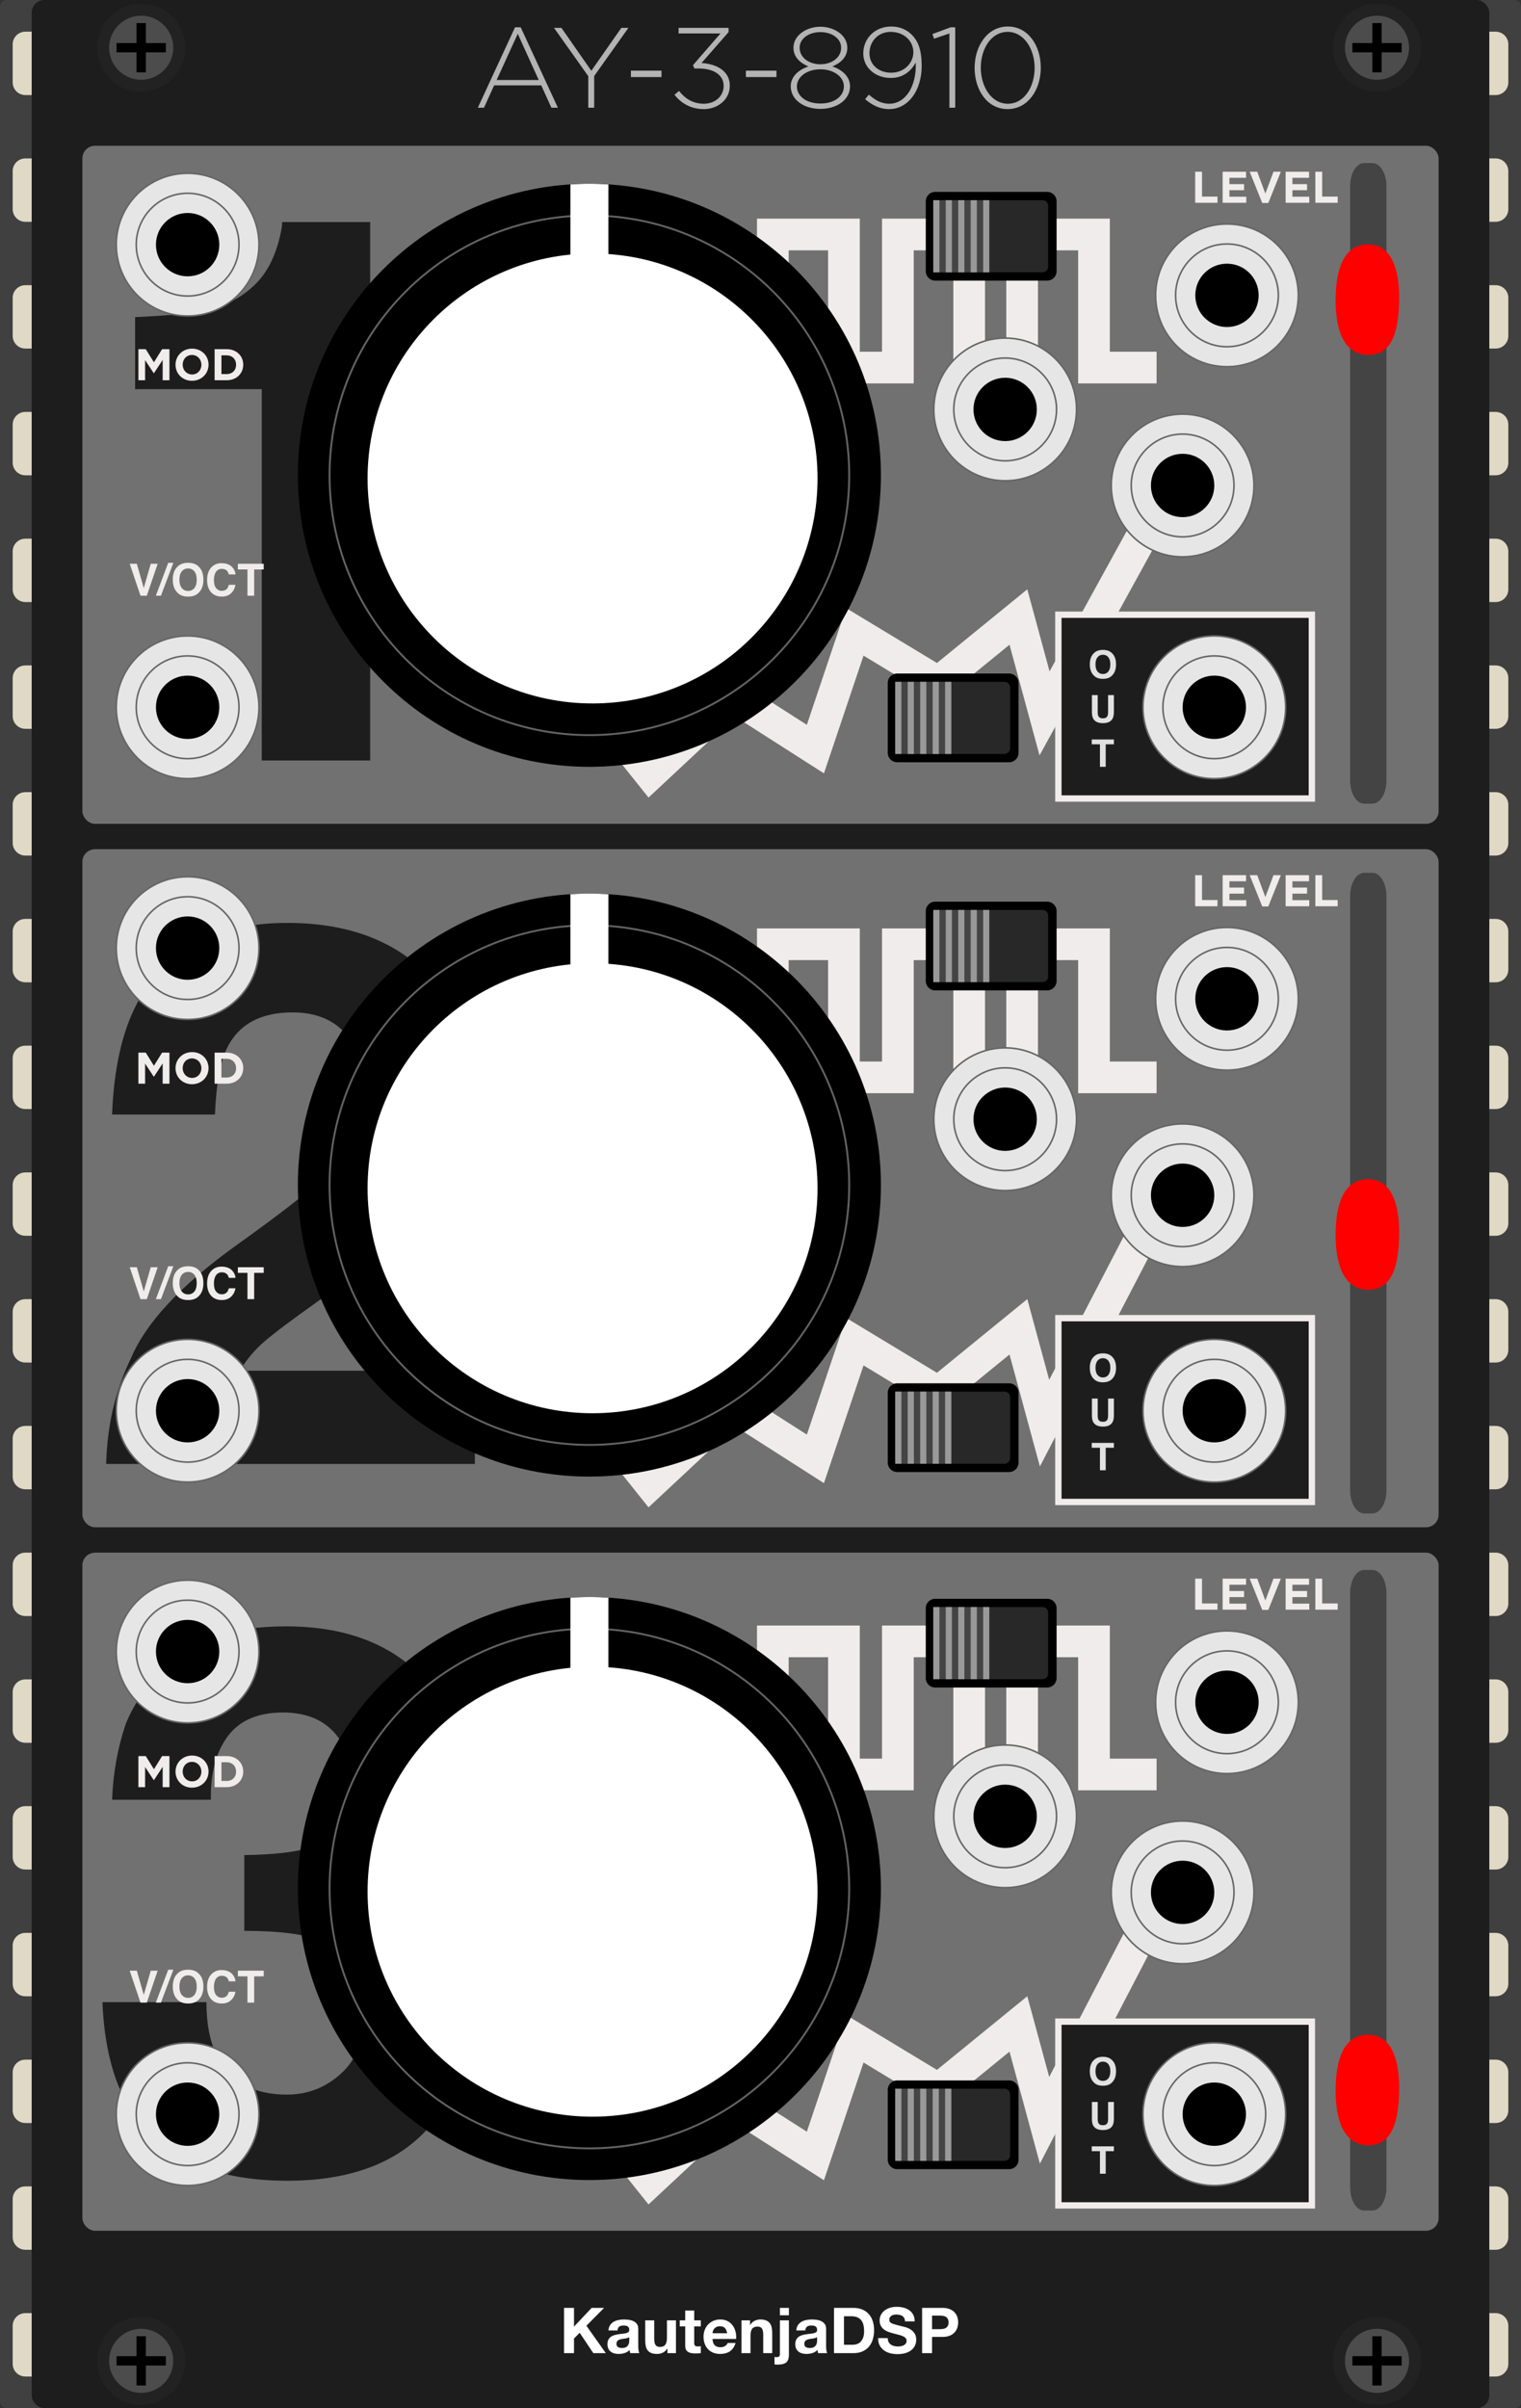 <?xml version="1.0" encoding="UTF-8"?>
<svg width="240px" height="380px" viewBox="0 0 240 380" version="1.1" xmlns="http://www.w3.org/2000/svg" xmlns:xlink="http://www.w3.org/1999/xlink">
    <rect x="0" y="0" width="240" height="380" fill="#333333" stroke="none"/>
    <!-- Generator: Sketch 58 (84663) - https://sketch.com -->
    <title>AY_3_8910-Module</title>
    <desc>Created with Sketch.</desc>
    <g id="AY_3_8910-Module" stroke="none" stroke-width="1" fill="none" fill-rule="evenodd">
        <g id="bg">
            <g id="chip">
                <rect id="Background" fill="#404040" fill-rule="nonzero" x="0" y="0" width="240" height="380" rx="1"></rect>
                <path d="M236,365 C237.105,365 238,365.895 238,367 L238,373 C238,374.105 237.105,375 236,375 L4,375 C2.895,375 2,374.105 2,373 L2,367 C2,365.895 2.895,365 4,365 L236,365 Z M236,345 C237.105,345 238,345.895 238,347 L238,353 C238,354.105 237.105,355 236,355 L4,355 C2.895,355 2,354.105 2,353 L2,347 C2,345.895 2.895,345 4,345 L236,345 Z M236,325 C237.105,325 238,325.895 238,327 L238,333 C238,334.105 237.105,335 236,335 L4,335 C2.895,335 2,334.105 2,333 L2,327 C2,325.895 2.895,325 4,325 L236,325 Z M236,305 C237.105,305 238,305.895 238,307 L238,313 C238,314.105 237.105,315 236,315 L4,315 C2.895,315 2,314.105 2,313 L2,307 C2,305.895 2.895,305 4,305 L236,305 Z M236,285 C237.105,285 238,285.895 238,287 L238,293 C238,294.105 237.105,295 236,295 L4,295 C2.895,295 2,294.105 2,293 L2,287 C2,285.895 2.895,285 4,285 L236,285 Z M236,265 C237.105,265 238,265.895 238,267 L238,273 C238,274.105 237.105,275 236,275 L4,275 C2.895,275 2,274.105 2,273 L2,267 C2,265.895 2.895,265 4,265 L236,265 Z M236,245 C237.105,245 238,245.895 238,247 L238,253 C238,254.105 237.105,255 236,255 L4,255 C2.895,255 2,254.105 2,253 L2,247 C2,245.895 2.895,245 4,245 L236,245 Z M236,225 C237.105,225 238,225.895 238,227 L238,233 C238,234.105 237.105,235 236,235 L4,235 C2.895,235 2,234.105 2,233 L2,227 C2,225.895 2.895,225 4,225 L236,225 Z M236,205 C237.105,205 238,205.895 238,207 L238,213 C238,214.105 237.105,215 236,215 L4,215 C2.895,215 2,214.105 2,213 L2,207 C2,205.895 2.895,205 4,205 L236,205 Z M236,185 C237.105,185 238,185.895 238,187 L238,193 C238,194.105 237.105,195 236,195 L4,195 C2.895,195 2,194.105 2,193 L2,187 C2,185.895 2.895,185 4,185 L236,185 Z M236,165 C237.105,165 238,165.895 238,167 L238,173 C238,174.105 237.105,175 236,175 L4,175 C2.895,175 2,174.105 2,173 L2,167 C2,165.895 2.895,165 4,165 L236,165 Z M236,145 C237.105,145 238,145.895 238,147 L238,153 C238,154.105 237.105,155 236,155 L4,155 C2.895,155 2,154.105 2,153 L2,147 C2,145.895 2.895,145 4,145 L236,145 Z M236,125 C237.105,125 238,125.895 238,127 L238,133 C238,134.105 237.105,135 236,135 L4,135 C2.895,135 2,134.105 2,133 L2,127 C2,125.895 2.895,125 4,125 L236,125 Z M236,105 C237.105,105 238,105.895 238,107 L238,113 C238,114.105 237.105,115 236,115 L4,115 C2.895,115 2,114.105 2,113 L2,107 C2,105.895 2.895,105 4,105 L236,105 Z M236,85 C237.105,85 238,85.895 238,87 L238,93 C238,94.105 237.105,95 236,95 L4,95 C2.895,95 2,94.105 2,93 L2,87 C2,85.895 2.895,85 4,85 L236,85 Z M236,65 C237.105,65 238,65.895 238,67 L238,73 C238,74.105 237.105,75 236,75 L4,75 C2.895,75 2,74.105 2,73 L2,67 C2,65.895 2.895,65 4,65 L236,65 Z M236,45 C237.105,45 238,45.895 238,47 L238,53 C238,54.105 237.105,55 236,55 L4,55 C2.895,55 2,54.105 2,53 L2,47 C2,45.895 2.895,45 4,45 L236,45 Z M236,25 C237.105,25 238,25.895 238,27 L238,33 C238,34.105 237.105,35 236,35 L4,35 C2.895,35 2,34.105 2,33 L2,27 C2,25.895 2.895,25 4,25 L236,25 Z M236,5 C237.105,5 238,5.895 238,7 L238,13 C238,14.105 237.105,15 236,15 L4,15 C2.895,15 2,14.105 2,13 L2,7 C2,5.895 2.895,5 4,5 L236,5 Z" id="leads" fill="#E0D9C5"></path>
                <rect id="cover" fill="#1D1D1D" x="5" y="0" width="230" height="380" rx="2"></rect>
            </g>
            <g id="branding" transform="translate(0, 2)">
                <g id="KautenjaDSP/bottom/white" transform="translate(89, 362)" fill="#FFFFFF">
                    <g id="Group-3">
                        <path d="M-2.13162821e-14,0.17 L-2.13162821e-14,7.31 L1.57,7.31 L1.57,5.01 L2.47,4.1 L4.62,7.31 L6.59,7.31 L3.53,2.99 L6.32,0.17 L4.36,0.17 L1.57,3.13 L1.57,0.17 L-2.13162821e-14,0.17 Z M7.01,3.73 C7.03,3.397 7.113,3.12 7.26,2.9 C7.407,2.68 7.593,2.503 7.82,2.37 C8.047,2.237 8.302,2.142 8.585,2.085 C8.868,2.028 9.153,2 9.44,2 C9.7,2 9.963,2.018 10.23,2.055 C10.497,2.092 10.74,2.163 10.96,2.27 C11.18,2.377 11.36,2.525 11.5,2.715 C11.64,2.905 11.71,3.157 11.71,3.47 L11.71,6.16 C11.71,6.393 11.723,6.617 11.75,6.83 C11.777,7.043 11.823,7.203 11.89,7.31 L10.45,7.31 C10.423,7.23 10.402,7.148 10.385,7.065 C10.368,6.982 10.357,6.897 10.35,6.81 C10.123,7.043 9.857,7.207 9.55,7.3 C9.243,7.393 8.93,7.44 8.61,7.44 C8.363,7.44 8.133,7.41 7.92,7.35 C7.707,7.29 7.52,7.197 7.36,7.07 C7.2,6.943 7.075,6.783 6.985,6.59 C6.895,6.397 6.85,6.167 6.85,5.9 C6.85,5.607 6.902,5.365 7.005,5.175 C7.108,4.985 7.242,4.833 7.405,4.72 C7.568,4.607 7.755,4.522 7.965,4.465 C8.175,4.408 8.387,4.363 8.6,4.33 L8.918,4.285 L8.918,4.285 L9.23,4.25 C9.437,4.23 9.62,4.2 9.78,4.16 C9.94,4.12 10.067,4.062 10.16,3.985 C10.253,3.908 10.297,3.797 10.29,3.65 C10.29,3.497 10.265,3.375 10.215,3.285 C10.165,3.195 10.098,3.125 10.015,3.075 C9.932,3.025 9.835,2.992 9.725,2.975 C9.615,2.958 9.497,2.95 9.37,2.95 C9.09,2.95 8.87,3.01 8.71,3.13 C8.55,3.25 8.457,3.45 8.43,3.73 L7.01,3.73 Z M10.29,4.78 C10.23,4.833 10.155,4.875 10.065,4.905 C9.975,4.935 9.878,4.96 9.775,4.98 L9.616,5.008 L9.616,5.008 L9.45,5.03 C9.337,5.043 9.223,5.06 9.11,5.08 C9.003,5.1 8.898,5.127 8.795,5.16 C8.692,5.193 8.602,5.238 8.525,5.295 C8.448,5.352 8.387,5.423 8.34,5.51 C8.293,5.597 8.27,5.707 8.27,5.84 C8.27,5.967 8.293,6.073 8.34,6.16 C8.387,6.247 8.45,6.315 8.53,6.365 C8.61,6.415 8.703,6.45 8.81,6.47 C8.917,6.49 9.027,6.5 9.14,6.5 C9.42,6.5 9.637,6.453 9.79,6.36 C9.943,6.267 10.057,6.155 10.13,6.025 C10.203,5.895 10.248,5.763 10.265,5.63 L10.287,5.399 C10.289,5.366 10.29,5.337 10.29,5.31 L10.29,4.78 Z M17.66,7.31 L17.66,2.14 L16.24,2.14 L16.24,4.85 C16.24,5.377 16.153,5.755 15.98,5.985 C15.807,6.215 15.527,6.33 15.14,6.33 C14.8,6.33 14.563,6.225 14.43,6.015 C14.297,5.805 14.23,5.487 14.23,5.06 L14.23,2.14 L12.81,2.14 L12.81,5.32 C12.81,5.64 12.838,5.932 12.895,6.195 C12.952,6.458 13.05,6.682 13.19,6.865 C13.33,7.048 13.522,7.19 13.765,7.29 C14.008,7.39 14.32,7.44 14.7,7.44 C15,7.44 15.293,7.373 15.58,7.24 C15.867,7.107 16.1,6.89 16.28,6.59 L16.31,6.59 L16.31,7.31 L17.66,7.31 Z M20.54,2.14 L20.54,0.59 L19.12,0.59 L19.12,2.14 L18.26,2.14 L18.26,3.09 L19.12,3.09 L19.12,6.14 C19.12,6.4 19.163,6.61 19.25,6.77 C19.337,6.93 19.455,7.053 19.605,7.14 C19.755,7.227 19.928,7.285 20.125,7.315 C20.322,7.345 20.53,7.36 20.75,7.36 C20.89,7.36 21.033,7.357 21.18,7.35 C21.327,7.343 21.46,7.33 21.58,7.31 L21.58,6.21 C21.513,6.223 21.443,6.233 21.37,6.24 C21.297,6.247 21.22,6.25 21.14,6.25 C20.9,6.25 20.74,6.21 20.66,6.13 C20.58,6.05 20.54,5.89 20.54,5.65 L20.54,3.09 L21.58,3.09 L21.58,2.14 L20.54,2.14 Z M25.74,4.17 L23.43,4.17 C23.437,4.07 23.458,3.957 23.495,3.83 C23.532,3.703 23.595,3.583 23.685,3.47 C23.775,3.357 23.895,3.262 24.045,3.185 C24.195,3.108 24.383,3.07 24.61,3.07 C24.957,3.07 25.215,3.163 25.385,3.35 C25.555,3.537 25.673,3.81 25.74,4.17 Z M23.43,5.07 L27.16,5.07 C27.187,4.67 27.153,4.287 27.06,3.92 C26.967,3.553 26.815,3.227 26.605,2.94 C26.395,2.653 26.127,2.425 25.8,2.255 C25.473,2.085 25.09,2 24.65,2 C24.257,2 23.898,2.07 23.575,2.21 C23.252,2.35 22.973,2.542 22.74,2.785 C22.507,3.028 22.327,3.317 22.2,3.65 C22.073,3.983 22.01,4.343 22.01,4.73 C22.01,5.13 22.072,5.497 22.195,5.83 C22.318,6.163 22.493,6.45 22.72,6.69 C22.947,6.93 23.223,7.115 23.55,7.245 C23.877,7.375 24.243,7.44 24.65,7.44 C25.237,7.44 25.737,7.307 26.15,7.04 C26.563,6.773 26.87,6.33 27.07,5.71 L25.82,5.71 C25.773,5.87 25.647,6.022 25.44,6.165 C25.233,6.308 24.987,6.38 24.7,6.38 C24.3,6.38 23.993,6.277 23.78,6.07 C23.567,5.863 23.45,5.53 23.43,5.07 Z M28,2.14 L28,7.31 L29.42,7.31 L29.42,4.6 C29.42,4.073 29.507,3.695 29.68,3.465 C29.853,3.235 30.133,3.12 30.52,3.12 C30.86,3.12 31.097,3.225 31.23,3.435 C31.363,3.645 31.43,3.963 31.43,4.39 L31.43,7.31 L32.85,7.31 L32.85,4.13 C32.85,3.81 32.822,3.518 32.765,3.255 C32.708,2.992 32.61,2.768 32.47,2.585 C32.33,2.402 32.138,2.258 31.895,2.155 C31.652,2.052 31.34,2 30.96,2 C30.66,2 30.367,2.068 30.08,2.205 C29.793,2.342 29.56,2.56 29.38,2.86 L29.35,2.86 L29.35,2.14 L28,2.14 Z M35.48,1.34 L35.48,0.17 L34.06,0.17 L34.06,1.34 L35.48,1.34 Z M33.21,7.91 L33.21,9.08 C33.343,9.107 33.493,9.12 33.66,9.12 C34.02,9.12 34.317,9.088 34.55,9.025 C34.783,8.962 34.968,8.865 35.105,8.735 C35.242,8.605 35.338,8.443 35.395,8.25 C35.452,8.057 35.48,7.827 35.48,7.56 L35.48,2.14 L34.06,2.14 L34.06,7.49 C34.06,7.683 34.005,7.808 33.895,7.865 C33.785,7.922 33.657,7.95 33.51,7.95 C33.383,7.95 33.283,7.937 33.21,7.91 Z M36.65,3.73 C36.67,3.397 36.753,3.12 36.9,2.9 C37.047,2.68 37.233,2.503 37.46,2.37 C37.687,2.237 37.942,2.142 38.225,2.085 C38.508,2.028 38.793,2 39.08,2 C39.34,2 39.603,2.018 39.87,2.055 C40.137,2.092 40.38,2.163 40.6,2.27 C40.82,2.377 41,2.525 41.14,2.715 C41.28,2.905 41.35,3.157 41.35,3.47 L41.35,6.16 C41.35,6.393 41.363,6.617 41.39,6.83 C41.417,7.043 41.463,7.203 41.53,7.31 L40.09,7.31 C40.063,7.23 40.042,7.148 40.025,7.065 C40.008,6.982 39.997,6.897 39.99,6.81 C39.763,7.043 39.497,7.207 39.19,7.3 C38.883,7.393 38.57,7.44 38.25,7.44 C38.003,7.44 37.773,7.41 37.56,7.35 C37.347,7.29 37.16,7.197 37,7.07 C36.84,6.943 36.715,6.783 36.625,6.59 C36.535,6.397 36.49,6.167 36.49,5.9 C36.49,5.607 36.542,5.365 36.645,5.175 C36.748,4.985 36.882,4.833 37.045,4.72 C37.208,4.607 37.395,4.522 37.605,4.465 C37.815,4.408 38.027,4.363 38.24,4.33 C38.453,4.297 38.663,4.27 38.87,4.25 C39.077,4.23 39.26,4.2 39.42,4.16 C39.58,4.12 39.707,4.062 39.8,3.985 C39.893,3.908 39.937,3.797 39.93,3.65 C39.93,3.497 39.905,3.375 39.855,3.285 C39.805,3.195 39.738,3.125 39.655,3.075 C39.572,3.025 39.475,2.992 39.365,2.975 C39.255,2.958 39.137,2.95 39.01,2.95 C38.73,2.95 38.51,3.01 38.35,3.13 C38.19,3.25 38.097,3.45 38.07,3.73 L36.65,3.73 Z M39.93,4.78 C39.87,4.833 39.795,4.875 39.705,4.905 C39.615,4.935 39.518,4.96 39.415,4.98 L39.256,5.008 L39.256,5.008 L39.09,5.03 C38.977,5.043 38.863,5.06 38.75,5.08 C38.643,5.1 38.538,5.127 38.435,5.16 C38.332,5.193 38.242,5.238 38.165,5.295 C38.088,5.352 38.027,5.423 37.98,5.51 C37.933,5.597 37.91,5.707 37.91,5.84 C37.91,5.967 37.933,6.073 37.98,6.16 C38.027,6.247 38.09,6.315 38.17,6.365 C38.25,6.415 38.343,6.45 38.45,6.47 C38.557,6.49 38.667,6.5 38.78,6.5 C39.06,6.5 39.277,6.453 39.43,6.36 C39.583,6.267 39.697,6.155 39.77,6.025 C39.843,5.895 39.888,5.763 39.905,5.63 L39.927,5.399 C39.929,5.366 39.93,5.337 39.93,5.31 L39.93,4.78 Z M44.17,5.99 L44.17,1.49 L45.29,1.49 C45.677,1.49 46.002,1.545 46.265,1.655 C46.528,1.765 46.74,1.923 46.9,2.13 C47.06,2.337 47.175,2.585 47.245,2.875 C47.315,3.165 47.35,3.49 47.35,3.85 C47.35,4.243 47.3,4.577 47.2,4.85 C47.1,5.123 46.967,5.345 46.8,5.515 C46.633,5.685 46.443,5.807 46.23,5.88 C46.017,5.953 45.797,5.99 45.57,5.99 L44.17,5.99 Z M42.6,0.17 L42.6,7.31 L45.68,7.31 C46.227,7.31 46.702,7.218 47.105,7.035 C47.508,6.852 47.845,6.6 48.115,6.28 C48.385,5.96 48.587,5.58 48.72,5.14 C48.853,4.7 48.92,4.22 48.92,3.7 C48.92,3.107 48.838,2.59 48.675,2.15 C48.512,1.71 48.285,1.343 47.995,1.05 C47.705,0.757 47.362,0.537 46.965,0.39 C46.568,0.243 46.14,0.17 45.68,0.17 L42.6,0.17 Z M51.08,4.94 L49.56,4.94 C49.553,5.38 49.633,5.76 49.8,6.08 C49.967,6.4 50.192,6.663 50.475,6.87 C50.758,7.077 51.085,7.228 51.455,7.325 C51.825,7.422 52.207,7.47 52.6,7.47 C53.087,7.47 53.515,7.413 53.885,7.3 C54.255,7.187 54.565,7.028 54.815,6.825 C55.065,6.622 55.253,6.38 55.38,6.1 C55.507,5.82 55.57,5.517 55.57,5.19 C55.57,4.79 55.485,4.462 55.315,4.205 C55.145,3.948 54.943,3.743 54.71,3.59 C54.477,3.437 54.242,3.325 54.005,3.255 L53.746,3.181 C53.629,3.15 53.53,3.126 53.45,3.11 L52.365,2.83 L52.365,2.83 C52.088,2.757 51.872,2.683 51.715,2.61 C51.558,2.537 51.453,2.457 51.4,2.37 C51.347,2.283 51.32,2.17 51.32,2.03 C51.32,1.877 51.353,1.75 51.42,1.65 C51.487,1.55 51.572,1.467 51.675,1.4 C51.778,1.333 51.893,1.287 52.02,1.26 C52.147,1.233 52.273,1.22 52.4,1.22 C52.593,1.22 52.772,1.237 52.935,1.27 C53.098,1.303 53.243,1.36 53.37,1.44 C53.497,1.52 53.598,1.63 53.675,1.77 C53.752,1.91 53.797,2.087 53.81,2.3 L55.33,2.3 C55.33,1.887 55.252,1.535 55.095,1.245 C54.938,0.955 54.727,0.717 54.46,0.53 C54.193,0.343 53.888,0.208 53.545,0.125 C53.202,0.042 52.843,0 52.47,0 C52.15,0 51.83,0.043 51.51,0.13 C51.19,0.217 50.903,0.35 50.65,0.53 C50.397,0.71 50.192,0.935 50.035,1.205 C49.878,1.475 49.8,1.793 49.8,2.16 C49.8,2.487 49.862,2.765 49.985,2.995 C50.108,3.225 50.27,3.417 50.47,3.57 C50.67,3.723 50.897,3.848 51.15,3.945 C51.319,4.009 51.491,4.067 51.666,4.118 L51.93,4.19 C52.19,4.263 52.447,4.33 52.7,4.39 C52.953,4.45 53.18,4.52 53.38,4.6 C53.58,4.68 53.742,4.78 53.865,4.9 C53.988,5.02 54.05,5.177 54.05,5.37 C54.05,5.55 54.003,5.698 53.91,5.815 C53.817,5.932 53.7,6.023 53.56,6.09 C53.42,6.157 53.27,6.202 53.11,6.225 C52.95,6.248 52.8,6.26 52.66,6.26 C52.453,6.26 52.253,6.235 52.06,6.185 C51.867,6.135 51.698,6.058 51.555,5.955 C51.412,5.852 51.297,5.717 51.21,5.55 C51.123,5.383 51.08,5.18 51.08,4.94 Z" id="KautenjaDSP" fill-rule="nonzero"></path>
                        <path d="M59.72,0.17 C60.167,0.17 60.547,0.235 60.86,0.365 C61.173,0.495 61.428,0.667 61.625,0.88 C61.822,1.093 61.965,1.337 62.055,1.61 C62.145,1.883 62.19,2.167 62.19,2.46 C62.19,2.747 62.145,3.028 62.055,3.305 C61.965,3.582 61.822,3.827 61.625,4.04 C61.428,4.253 61.173,4.425 60.86,4.555 C60.547,4.685 60.167,4.75 59.72,4.75 L58.07,4.75 L58.07,7.31 L56.5,7.31 L56.5,0.17 L59.72,0.17 Z M59.29,1.39 L58.07,1.39 L58.07,3.53 L59.29,3.53 C59.47,3.53 59.643,3.517 59.81,3.49 C59.977,3.463 60.123,3.412 60.25,3.335 C60.377,3.258 60.478,3.15 60.555,3.01 C60.632,2.87 60.67,2.687 60.67,2.46 C60.67,2.233 60.632,2.05 60.555,1.91 C60.478,1.77 60.377,1.662 60.25,1.585 C60.123,1.508 59.977,1.457 59.81,1.43 C59.643,1.403 59.47,1.39 59.29,1.39 L59.29,1.39 Z" id="Combined-Shape" fill-rule="nonzero"></path>
                    </g>
                </g>
                <path d="M88.032,15 L82.164,2.31 L81.264,2.31 L75.396,15 L76.368,15 L77.97,11.472 L85.404,11.472 L87.006,15 L88.032,15 Z M85.008,10.626 L78.366,10.626 L81.696,3.336 L85.008,10.626 Z M99.156,2.4 L98.04,2.4 L93.306,9.168 L88.59,2.4 L87.42,2.4 L92.82,10.014 L92.82,15 L93.756,15 L93.756,9.996 L99.156,2.4 Z M104.376,10.158 L104.376,9.15 L99.552,9.15 L99.552,10.158 L104.376,10.158 Z M113.682,3.282 L109.344,8.286 L109.578,8.808 L110.262,8.808 C112.53,8.808 114.186,9.78 114.186,11.562 C114.186,13.236 112.764,14.37 111.072,14.37 C109.416,14.37 108.156,13.632 107.148,12.354 L106.428,12.948 C107.454,14.28 109.002,15.216 111.054,15.216 C113.232,15.216 115.158,13.74 115.158,11.526 C115.158,9.204 113.088,8.088 110.694,7.944 L114.96,3.066 L114.96,2.4 L107.076,2.4 L107.076,3.282 L113.682,3.282 Z M122.52,10.158 L122.52,9.15 L117.696,9.15 L117.696,10.158 L122.52,10.158 Z M134.13,11.616 C134.13,10.122 132.924,9.006 131.34,8.484 C132.582,7.98 133.698,7.044 133.698,5.532 C133.698,3.552 131.628,2.22 129.45,2.22 C127.272,2.22 125.202,3.552 125.202,5.532 C125.202,7.044 126.318,7.98 127.56,8.484 C125.976,9.006 124.77,10.122 124.77,11.616 C124.77,13.722 126.804,15.18 129.45,15.18 C132.096,15.18 134.13,13.722 134.13,11.616 Z M132.726,5.532 C132.726,7.098 131.232,8.142 129.45,8.142 C127.668,8.142 126.174,7.098 126.174,5.532 C126.174,4.092 127.614,3.066 129.45,3.066 C131.286,3.066 132.726,4.092 132.726,5.532 Z M133.158,11.652 C133.158,13.092 131.772,14.334 129.45,14.334 C127.128,14.334 125.742,13.092 125.742,11.652 C125.742,10.068 127.398,8.934 129.45,8.934 C131.502,8.934 133.158,10.068 133.158,11.652 Z M145.434,8.394 C145.434,5.856 144.858,4.47 143.85,3.462 C143.094,2.706 141.996,2.184 140.646,2.184 C138.018,2.184 136.218,4.092 136.218,6.432 C136.218,8.61 138.036,10.302 140.574,10.302 C142.554,10.302 143.778,9.168 144.498,7.872 C144.642,11.652 142.86,14.37 140.322,14.37 C139.17,14.37 138.162,13.884 137.1,12.93 L136.506,13.65 C137.55,14.532 138.738,15.216 140.304,15.216 C143.238,15.216 145.434,12.372 145.434,8.394 Z M144.12,6.252 C144.12,7.854 142.752,9.474 140.61,9.474 C138.612,9.474 137.19,8.178 137.19,6.396 C137.19,4.632 138.468,3.03 140.538,3.03 C142.626,3.03 144.12,4.452 144.12,6.252 Z M147.126,3.372 L147.378,4.11 L149.808,3.282 L149.808,15 L150.726,15 L150.726,2.31 L150.006,2.31 L147.126,3.372 Z M164.226,8.682 C164.226,5.19 162.228,2.184 159.024,2.184 C155.82,2.184 153.786,5.226 153.786,8.718 C153.786,12.21 155.784,15.216 158.988,15.216 C162.192,15.216 164.226,12.174 164.226,8.682 Z M163.254,8.718 C163.254,11.67 161.634,14.37 159.024,14.37 C156.414,14.37 154.758,11.634 154.758,8.682 C154.758,5.73 156.378,3.03 158.988,3.03 C161.598,3.03 163.254,5.766 163.254,8.718 Z" id="AY-3-8910" fill="#B3B3B3" fill-rule="nonzero"></path>
            </g>
        </g>
        <g id="tone3" transform="translate(13, 245)">
            <rect id="bg" fill="#717171" x="0" y="-2.84217094e-14" width="214" height="107" rx="2"></rect>
            <g id="waveart" transform="translate(78, 14)" stroke="#F0ECEB" stroke-width="5">
                <polyline id="Path-2" points="2.33146835e-15 70.668 11.598 85.18 24.721 72.928 37.662 81.202 43.882 62.703 57.055 70.668 69.694 60.363 73.821 75.567 91 42.5"></polyline>
                <polyline id="Path-3" points="17.5 21 30.946 21 30.946 0 42.167 0 42.167 21 50.675 21 50.675 0 61.927 0 61.927 21 70.282 21 70.282 0 81.622 0 81.622 21 91.5 21"></polyline>
            </g>
            <g id="Header" fill="#1D1D1D" fill-rule="nonzero">
                <path d="M19.57,70.926 C19.57,74.324 20.117,77.137 21.211,79.363 C23.242,83.465 26.934,85.516 32.285,85.516 C35.566,85.516 38.428,84.393 40.869,82.146 C43.311,79.9 44.531,76.668 44.531,72.449 C44.531,66.863 42.266,63.133 37.734,61.258 C35.156,60.203 31.094,59.676 25.547,59.676 L25.547,47.723 C30.977,47.645 34.766,47.117 36.914,46.141 C40.625,44.5 42.48,41.18 42.48,36.18 C42.48,32.937 41.533,30.301 39.639,28.27 C37.744,26.238 35.078,25.223 31.641,25.223 C27.695,25.223 24.795,26.473 22.939,28.973 C21.084,31.473 20.195,34.812 20.273,38.992 L4.688,38.992 C4.844,34.773 5.566,30.77 6.855,26.98 C8.223,23.66 10.371,20.594 13.301,17.781 C15.488,15.789 18.086,14.266 21.094,13.211 C24.102,12.156 27.793,11.629 32.168,11.629 C40.293,11.629 46.846,13.728 51.826,17.928 C56.807,22.127 59.297,27.762 59.297,34.832 C59.297,39.832 57.813,44.051 54.844,47.488 C52.969,49.637 51.016,51.102 48.984,51.883 C50.508,51.883 52.695,53.191 55.547,55.809 C59.805,59.754 61.934,65.144 61.934,71.98 C61.934,79.168 59.443,85.486 54.463,90.936 C49.482,96.385 42.109,99.109 32.344,99.109 C20.312,99.109 11.953,95.184 7.266,87.332 C4.805,83.152 3.438,77.684 3.164,70.926 L19.57,70.926 Z" id="3"></path>
            </g>
            <g id="Out" transform="translate(154, 74)">
                <rect id="Rectangle" stroke="#F0ECEB" fill="#1D1D1D" x="0" y="0" width="40" height="29"></rect>
                <g id="Port/PJ301M" transform="translate(13, 3)">
                    <g id="PJ301M">
                        <path d="M11.605,22.863 C5.396,22.863 0.347,17.814 0.347,11.605 C0.347,5.396 5.396,0.347 11.605,0.347 C17.814,0.347 22.863,5.396 22.863,11.605 C22.863,17.814 17.814,22.863 11.605,22.863" id="path7255" stroke="#636663" stroke-width="0.25" fill="#E6E6E6" fill-rule="nonzero"></path>
                        <path d="M11.605,19.713 C7.134,19.713 3.498,16.076 3.498,11.605 C3.498,7.134 7.134,3.498 11.605,3.498 C16.076,3.498 19.712,7.134 19.712,11.605 C19.712,16.076 16.076,19.713 11.605,19.713" id="path7261" stroke="#636663" stroke-width="0.25" fill="#E6E6E6" fill-rule="nonzero"></path>
                        <path d="M16.604,11.605 C16.604,14.365 14.365,16.604 11.605,16.604 C8.845,16.604 6.606,14.365 6.606,11.605 C6.606,8.845 8.845,6.606 11.605,6.606 C14.365,6.606 16.604,8.845 16.604,11.605" id="path7265" fill="#000000" fill-rule="nonzero"></path>
                    </g>
                </g>
                <path d="M7.034,9.355 C7.391,9.355 7.675,9.224 7.885,8.96 C8.095,8.696 8.2,8.321 8.2,7.835 C8.2,7.351 8.095,6.976 7.885,6.711 C7.675,6.447 7.391,6.314 7.034,6.314 C6.676,6.314 6.391,6.446 6.178,6.71 C5.965,6.974 5.859,7.349 5.859,7.835 C5.859,8.321 5.965,8.696 6.178,8.96 C6.391,9.224 6.676,9.355 7.034,9.355 Z M9.102,7.835 C9.102,8.61 8.884,9.204 8.449,9.616 C8.123,9.952 7.651,10.12 7.034,10.12 C6.417,10.12 5.945,9.952 5.619,9.616 C5.181,9.204 4.962,8.61 4.962,7.835 C4.962,7.044 5.181,6.45 5.619,6.054 C5.945,5.718 6.417,5.55 7.034,5.55 C7.651,5.55 8.123,5.718 8.449,6.054 C8.884,6.45 9.102,7.044 9.102,7.835 Z M5.291,12.682 L6.208,12.682 L6.208,15.336 C6.208,15.633 6.243,15.85 6.313,15.986 C6.422,16.229 6.661,16.35 7.028,16.35 C7.393,16.35 7.63,16.229 7.74,15.986 C7.81,15.85 7.845,15.633 7.845,15.336 L7.845,12.682 L8.762,12.682 L8.762,15.336 C8.762,15.795 8.691,16.152 8.548,16.408 C8.283,16.877 7.776,17.111 7.028,17.111 C6.28,17.111 5.772,16.877 5.504,16.408 C5.362,16.152 5.291,15.795 5.291,15.336 L5.291,12.682 Z M8.762,19.682 L8.762,20.446 L7.47,20.446 L7.47,24 L6.562,24 L6.562,20.446 L5.264,20.446 L5.264,19.682 L8.762,19.682 Z" id="OUT" fill="#E1E1E1" fill-rule="nonzero"></path>
            </g>
            <g id="Level" transform="translate(169, 1)">
                <g id="Port/PJ301M" transform="translate(0, 11)">
                    <g id="PJ301M">
                        <path d="M11.605,22.863 C5.396,22.863 0.347,17.814 0.347,11.605 C0.347,5.396 5.396,0.347 11.605,0.347 C17.814,0.347 22.863,5.396 22.863,11.605 C22.863,17.814 17.814,22.863 11.605,22.863" id="path7255" stroke="#636663" stroke-width="0.25" fill="#E6E6E6" fill-rule="nonzero"></path>
                        <path d="M11.605,19.713 C7.134,19.713 3.498,16.076 3.498,11.605 C3.498,7.134 7.134,3.498 11.605,3.498 C16.076,3.498 19.712,7.134 19.712,11.605 C19.712,16.076 16.076,19.713 11.605,19.713" id="path7261" stroke="#636663" stroke-width="0.25" fill="#E6E6E6" fill-rule="nonzero"></path>
                        <path d="M16.604,11.605 C16.604,14.365 14.365,16.604 11.605,16.604 C8.845,16.604 6.606,14.365 6.606,11.605 C6.606,8.845 8.845,6.606 11.605,6.606 C14.365,6.606 16.604,8.845 16.604,11.605" id="path7265" fill="#000000" fill-rule="nonzero"></path>
                    </g>
                </g>
                <path d="M10.109,8 L10.109,7.02 L7.666,7.02 L7.666,3.1 L6.588,3.1 L6.588,8 L10.109,8 Z M14.652,8 L14.652,7.041 L11.992,7.041 L11.992,6.012 L14.302,6.012 L14.302,5.053 L11.992,5.053 L11.992,4.059 L14.617,4.059 L14.617,3.1 L10.921,3.1 L10.921,8 L14.652,8 Z M20.105,3.1 L18.943,3.1 L17.662,6.551 L16.381,3.1 L15.191,3.1 L17.172,8.035 L18.124,8.035 L20.105,3.1 Z M24.592,8 L24.592,7.041 L21.932,7.041 L21.932,6.012 L24.242,6.012 L24.242,5.053 L21.932,5.053 L21.932,4.059 L24.557,4.059 L24.557,3.1 L20.861,3.1 L20.861,8 L24.592,8 Z M29.072,8 L25.551,8 L25.551,3.1 L26.629,3.1 L26.629,7.02 L29.072,7.02 L29.072,8 Z" id="LEVEL" fill="#F0ECEB" fill-rule="nonzero"></path>
                <g id="slider" transform="translate(27.5, 0)">
                    <g id="Sliders/Befaco/SlidePot/Track" transform="translate(2.5, 0)" fill="#444444">
                        <g id="BefacoSlidePot">
                            <g id="g1558" transform="translate(4.182, 51.791) scale(-1, 1) rotate(-180) translate(-4.182, -51.791) translate(0.516, 0.277)" fill-rule="nonzero">
                                <g id="g6763" transform="translate(0.143, 0.321)">
                                    <path d="M2.586,101.255 L3.903,101.255 C5.121,101.255 6.108,99.626 6.108,97.616 L6.108,3.811 C6.108,1.8 5.121,0.171 3.903,0.171 L2.586,0.171 C1.368,0.171 0.381,1.8 0.381,3.811 L0.381,97.616 C0.381,99.626 1.368,101.255 2.586,101.255" id="path6765"></path>
                                </g>
                            </g>
                        </g>
                    </g>
                    <g id="Sliders/Befaco/SlidePot/Handle" transform="translate(0, 74)" fill="#FF0000">
                        <g id="BefacoSlidePotHandle">
                            <g id="Group" transform="translate(6.042, 9.518) scale(-1, 1) rotate(-180) translate(-6.042, -9.518) translate(0.471, 0.47)" fill-rule="nonzero">
                                <g id="Path">
                                    <path d="M10.805,8.773 C10.745,3.904 9.728,0.075 5.996,0.057 C2.174,0.039 0.779,3.783 0.779,8.692 C0.779,13.519 2.02,17.492 5.913,17.492 C9.589,17.492 10.864,13.596 10.805,8.776"></path>
                                </g>
                            </g>
                        </g>
                    </g>
                </g>
            </g>
            <g id="Mixer" transform="translate(125, 6)">
                <g id="Noise" transform="translate(0, 36)">
                    <g id="Switches/CKSS_0" transform="translate(12, 48.5) rotate(-270) translate(-12, -48.5) translate(4, 37)">
                        <g id="CKSS_0">
                            <g id="g56714" transform="translate(7.751, 11.4) scale(-1, 1) rotate(-180) translate(-7.751, -11.4) translate(0.251, 0.4)" fill-rule="nonzero">
                                <path d="M0.528,20.145 C0.528,20.955 1.193,21.62 2.003,21.62 L13.053,21.62 C13.864,21.62 14.528,20.955 14.528,20.145 L14.528,2.453 C14.528,1.643 13.864,0.979 13.053,0.979 L2.003,0.979 C1.193,0.979 0.528,1.643 0.528,2.453 L0.528,20.145 Z" id="path5785" fill="#000000"></path>
                                <g id="g5795" transform="translate(1.04, 2.081)" fill="#282828">
                                    <g id="g5797">
                                        <path d="M1.681,18.207 C1.194,18.207 0.797,17.809 0.797,17.323 L0.797,17.323 L0.797,0.965 C0.797,0.479 1.194,0.08 1.681,0.08 L1.681,0.08 L11.294,0.08 C11.779,0.08 12.177,0.479 12.177,0.965 L12.177,0.965 L12.177,17.323 C12.177,17.809 11.779,18.207 11.294,18.207 L11.294,18.207 L1.681,18.207 Z" id="path5805"></path>
                                    </g>
                                </g>
                                <polygon id="path5815" fill="#444444" points="1.838 11.007 13.219 11.007 13.219 2.161 1.838 2.161"></polygon>
                                <polygon id="path5817" fill="#999999" points="1.838 7.071 13.219 7.071 13.219 6.097 1.838 6.097"></polygon>
                                <polygon id="path5819" fill="#999999" points="1.838 3.134 13.219 3.134 13.219 2.161 1.838 2.161"></polygon>
                                <polygon id="path5821" fill="#999999" points="1.838 5.102 13.219 5.102 13.219 4.128 1.838 4.128"></polygon>
                                <polygon id="path5823" fill="#999999" points="1.838 9.039 13.219 9.039 13.219 8.065 1.838 8.065"></polygon>
                                <polygon id="path5825" fill="#999999" points="1.838 11.007 13.219 11.007 13.219 10.033 1.838 10.033"></polygon>
                            </g>
                        </g>
                    </g>
                    <g id="Port/PJ301M" transform="translate(37, 0)">
                        <g id="PJ301M">
                            <path d="M11.605,22.863 C5.396,22.863 0.347,17.814 0.347,11.605 C0.347,5.396 5.396,0.347 11.605,0.347 C17.814,0.347 22.863,5.396 22.863,11.605 C22.863,17.814 17.814,22.863 11.605,22.863" id="path7255" stroke="#636663" stroke-width="0.25" fill="#E6E6E6" fill-rule="nonzero"></path>
                            <path d="M11.605,19.713 C7.134,19.713 3.498,16.076 3.498,11.605 C3.498,7.134 7.134,3.498 11.605,3.498 C16.076,3.498 19.712,7.134 19.712,11.605 C19.712,16.076 16.076,19.713 11.605,19.713" id="path7261" stroke="#636663" stroke-width="0.25" fill="#E6E6E6" fill-rule="nonzero"></path>
                            <path d="M16.604,11.605 C16.604,14.365 14.365,16.604 11.605,16.604 C8.845,16.604 6.606,14.365 6.606,11.605 C6.606,8.845 8.845,6.606 11.605,6.606 C14.365,6.606 16.604,8.845 16.604,11.605" id="path7265" fill="#000000" fill-rule="nonzero"></path>
                        </g>
                    </g>
                </g>
                <g id="Tone" transform="translate(6, 0)">
                    <g id="Port/PJ301M" transform="translate(3, 24)">
                        <g id="PJ301M">
                            <path d="M11.605,22.863 C5.396,22.863 0.347,17.814 0.347,11.605 C0.347,5.396 5.396,0.347 11.605,0.347 C17.814,0.347 22.863,5.396 22.863,11.605 C22.863,17.814 17.814,22.863 11.605,22.863" id="path7255" stroke="#636663" stroke-width="0.25" fill="#E6E6E6" fill-rule="nonzero"></path>
                            <path d="M11.605,19.713 C7.134,19.713 3.498,16.076 3.498,11.605 C3.498,7.134 7.134,3.498 11.605,3.498 C16.076,3.498 19.712,7.134 19.712,11.605 C19.712,16.076 16.076,19.713 11.605,19.713" id="path7261" stroke="#636663" stroke-width="0.25" fill="#E6E6E6" fill-rule="nonzero"></path>
                            <path d="M16.604,11.605 C16.604,14.365 14.365,16.604 11.605,16.604 C8.845,16.604 6.606,14.365 6.606,11.605 C6.606,8.845 8.845,6.606 11.605,6.606 C14.365,6.606 16.604,8.845 16.604,11.605" id="path7265" fill="#000000" fill-rule="nonzero"></path>
                        </g>
                    </g>
                    <g id="Switches/CKSS_0" transform="translate(12, 8.5) rotate(-270) translate(-12, -8.5) translate(4, -3)">
                        <g id="CKSS_0">
                            <g id="g56714" transform="translate(7.751, 11.4) scale(-1, 1) rotate(-180) translate(-7.751, -11.4) translate(0.251, 0.4)" fill-rule="nonzero">
                                <path d="M0.528,20.145 C0.528,20.955 1.193,21.62 2.003,21.62 L13.053,21.62 C13.864,21.62 14.528,20.955 14.528,20.145 L14.528,2.453 C14.528,1.643 13.864,0.979 13.053,0.979 L2.003,0.979 C1.193,0.979 0.528,1.643 0.528,2.453 L0.528,20.145 Z" id="path5785" fill="#000000"></path>
                                <g id="g5795" transform="translate(1.04, 2.081)" fill="#282828">
                                    <g id="g5797">
                                        <path d="M1.681,18.207 C1.194,18.207 0.797,17.809 0.797,17.323 L0.797,17.323 L0.797,0.965 C0.797,0.479 1.194,0.08 1.681,0.08 L1.681,0.08 L11.294,0.08 C11.779,0.08 12.177,0.479 12.177,0.965 L12.177,0.965 L12.177,17.323 C12.177,17.809 11.779,18.207 11.294,18.207 L11.294,18.207 L1.681,18.207 Z" id="path5805"></path>
                                    </g>
                                </g>
                                <polygon id="path5815" fill="#444444" points="1.838 11.007 13.219 11.007 13.219 2.161 1.838 2.161"></polygon>
                                <polygon id="path5817" fill="#999999" points="1.838 7.071 13.219 7.071 13.219 6.097 1.838 6.097"></polygon>
                                <polygon id="path5819" fill="#999999" points="1.838 3.134 13.219 3.134 13.219 2.161 1.838 2.161"></polygon>
                                <polygon id="path5821" fill="#999999" points="1.838 5.102 13.219 5.102 13.219 4.128 1.838 4.128"></polygon>
                                <polygon id="path5823" fill="#999999" points="1.838 9.039 13.219 9.039 13.219 8.065 1.838 8.065"></polygon>
                                <polygon id="path5825" fill="#999999" points="1.838 11.007 13.219 11.007 13.219 10.033 1.838 10.033"></polygon>
                            </g>
                        </g>
                    </g>
                </g>
            </g>
            <g id="Freq" transform="translate(34, 7)">
                <g id="Knobs/Rogan/6PS/White">
                    <g id="Rogan6PSWhite">
                        <path d="M92,46.006 C91.996,71.406 71.392,92.004 45.994,92 C20.591,91.997 -0.004,71.39 0,45.99 C0.008,20.59 20.608,-0.004 46.01,0 C71.413,0.004 92.008,20.61 92,46.006" id="path7553" fill="#000000" fill-rule="nonzero"></path>
                        <path d="M82,46.502 C81.996,66.108 66.105,82.004 46.496,82 C26.891,82 10.996,66.096 11,46.49 C11.004,26.884 26.903,11 46.504,11 C66.113,11.004 82.004,26.9 82,46.502" id="path7555" fill="#FFFFFF" fill-rule="nonzero"></path>
                        <path d="M87,46.008 C86.996,68.651 68.635,87.004 45.992,87 C23.349,86.997 4.996,68.635 5,45.992 C5.004,23.353 23.361,5 46.008,5 C68.647,5.004 87.004,23.369 87,46.008 Z" id="path7557" stroke="#636363" stroke-width="0.3"></path>
                        <path d="M49,0.109 C48.006,0.046 47.012,0 46.002,0 C44.996,0 43.998,0.046 43.004,0.109 L43,25 L48.992,25 L49,0.109 Z" id="path7559" fill="#FFFFFF" fill-rule="nonzero"></path>
                    </g>
                </g>
            </g>
            <g id="VOCT" transform="translate(3, 65)">
                <g id="Port/PJ301M" transform="translate(2, 12)">
                    <g id="PJ301M">
                        <path d="M11.605,22.863 C5.396,22.863 0.347,17.814 0.347,11.605 C0.347,5.396 5.396,0.347 11.605,0.347 C17.814,0.347 22.863,5.396 22.863,11.605 C22.863,17.814 17.814,22.863 11.605,22.863" id="path7255" stroke="#636663" stroke-width="0.25" fill="#E6E6E6" fill-rule="nonzero"></path>
                        <path d="M11.605,19.713 C7.134,19.713 3.498,16.076 3.498,11.605 C3.498,7.134 7.134,3.498 11.605,3.498 C16.076,3.498 19.712,7.134 19.712,11.605 C19.712,16.076 16.076,19.713 11.605,19.713" id="path7261" stroke="#636663" stroke-width="0.25" fill="#E6E6E6" fill-rule="nonzero"></path>
                        <path d="M16.604,11.605 C16.604,14.365 14.365,16.604 11.605,16.604 C8.845,16.604 6.606,14.365 6.606,11.605 C6.606,8.845 8.845,6.606 11.605,6.606 C14.365,6.606 16.604,8.845 16.604,11.605" id="path7265" fill="#000000" fill-rule="nonzero"></path>
                    </g>
                </g>
                <path d="M7.788,0.962 L8.882,0.962 L7.163,6 L6.168,6 L4.466,0.962 L5.59,0.962 L6.684,4.787 L7.788,0.962 Z M10.543,0.808 L11.353,0.808 L9.395,6 L8.591,6 L10.543,0.808 Z M13.681,5.248 C14.098,5.248 14.429,5.094 14.674,4.787 C14.919,4.479 15.041,4.042 15.041,3.474 C15.041,2.909 14.919,2.472 14.674,2.163 C14.429,1.855 14.098,1.7 13.681,1.7 C13.264,1.7 12.931,1.854 12.683,2.162 C12.434,2.469 12.31,2.907 12.31,3.474 C12.31,4.042 12.434,4.479 12.683,4.787 C12.931,5.094 13.264,5.248 13.681,5.248 Z M16.094,3.474 C16.094,4.379 15.84,5.071 15.332,5.552 C14.951,5.944 14.401,6.14 13.681,6.14 C12.961,6.14 12.41,5.944 12.03,5.552 C11.519,5.071 11.264,4.379 11.264,3.474 C11.264,2.551 11.519,1.859 12.03,1.396 C12.41,1.004 12.961,0.808 13.681,0.808 C14.401,0.808 14.951,1.004 15.332,1.396 C15.84,1.859 16.094,2.551 16.094,3.474 Z M16.678,3.522 C16.678,2.642 16.914,1.965 17.386,1.488 C17.796,1.074 18.318,0.866 18.951,0.866 C19.799,0.866 20.419,1.144 20.811,1.7 C21.027,2.012 21.143,2.326 21.159,2.64 L20.106,2.64 C20.038,2.399 19.95,2.216 19.843,2.093 C19.652,1.875 19.368,1.765 18.992,1.765 C18.609,1.765 18.307,1.92 18.086,2.228 C17.865,2.537 17.755,2.974 17.755,3.539 C17.755,4.104 17.872,4.527 18.105,4.809 C18.339,5.09 18.636,5.231 18.996,5.231 C19.365,5.231 19.646,5.11 19.84,4.869 C19.947,4.739 20.036,4.544 20.106,4.284 L21.149,4.284 C21.058,4.833 20.825,5.28 20.45,5.624 C20.075,5.968 19.595,6.14 19.009,6.14 C18.285,6.14 17.715,5.908 17.3,5.443 C16.886,4.976 16.678,4.335 16.678,3.522 Z M25.613,0.962 L25.613,1.854 L24.105,1.854 L24.105,6 L23.046,6 L23.046,1.854 L21.532,1.854 L21.532,0.962 L25.613,0.962 Z" id="V/OCT" fill="#F0ECEB" fill-rule="nonzero"></path>
            </g>
            <g id="Mod" transform="translate(2, 4)">
                <g id="Port/PJ301M" transform="translate(3, 0)">
                    <g id="PJ301M">
                        <path d="M11.605,22.863 C5.396,22.863 0.347,17.814 0.347,11.605 C0.347,5.396 5.396,0.347 11.605,0.347 C17.814,0.347 22.863,5.396 22.863,11.605 C22.863,17.814 17.814,22.863 11.605,22.863" id="path7255" stroke="#636663" stroke-width="0.25" fill="#E6E6E6" fill-rule="nonzero"></path>
                        <path d="M11.605,19.713 C7.134,19.713 3.498,16.076 3.498,11.605 C3.498,7.134 7.134,3.498 11.605,3.498 C16.076,3.498 19.712,7.134 19.712,11.605 C19.712,16.076 16.076,19.713 11.605,19.713" id="path7261" stroke="#636663" stroke-width="0.25" fill="#E6E6E6" fill-rule="nonzero"></path>
                        <path d="M16.604,11.605 C16.604,14.365 14.365,16.604 11.605,16.604 C8.845,16.604 6.606,14.365 6.606,11.605 C6.606,8.845 8.845,6.606 11.605,6.606 C14.365,6.606 16.604,8.845 16.604,11.605" id="path7265" fill="#000000" fill-rule="nonzero"></path>
                    </g>
                </g>
                <path d="M11.738,33 L11.738,28.1 L10.576,28.1 L9.288,30.172 L8,28.1 L6.838,28.1 L6.838,33 L7.895,33 L7.895,29.822 L9.26,31.894 L9.288,31.894 L10.667,29.801 L10.667,33 L11.738,33 Z M17.905,30.55 L17.905,30.536 C17.905,29.143 16.82,28.016 15.308,28.016 C13.854,28.016 12.782,29.071 12.702,30.39 L12.697,30.564 C12.697,31.957 13.782,33.084 15.294,33.084 C16.806,33.084 17.905,31.943 17.905,30.55 Z M16.778,30.564 C16.778,31.404 16.176,32.09 15.308,32.09 C14.488,32.09 13.893,31.466 13.83,30.689 L13.824,30.536 C13.824,29.696 14.426,29.01 15.294,29.01 C16.114,29.01 16.709,29.634 16.772,30.411 L16.778,30.564 Z M23.379,30.55 L23.379,30.536 C23.379,29.157 22.315,28.1 20.775,28.1 L18.864,28.1 L18.864,33 L20.775,33 C22.315,33 23.379,31.929 23.379,30.55 Z M22.252,30.564 C22.252,31.432 21.657,32.027 20.775,32.027 L19.942,32.027 L19.942,29.073 L20.775,29.073 C21.605,29.073 22.181,29.612 22.246,30.4 L22.252,30.564 Z" id="MOD" fill="#F0ECEB" fill-rule="nonzero"></path>
            </g>
        </g>
        <g id="tone2" transform="translate(13, 134)">
            <rect id="bg" fill="#717171" x="0" y="0" width="214" height="107" rx="2"></rect>
            <g id="waveart" transform="translate(78, 15)" stroke="#F0ECEB" stroke-width="5">
                <polyline id="Path-2" points="2.33146835e-15 70.668 11.598 85.18 24.721 72.928 37.662 81.202 43.882 62.703 57.055 70.668 69.694 60.363 73.821 75.567 91 42.5"></polyline>
                <polyline id="Path-3" points="17.5 21 30.946 21 30.946 0 42.167 0 42.167 21 50.675 21 50.675 0 61.927 0 61.927 21 70.282 21 70.282 0 81.622 0 81.622 21 91.5 21"></polyline>
            </g>
            <g id="Header" fill="#1D1D1D" fill-rule="nonzero">
                <path d="M3.75,97 C3.906,90.906 5.215,85.34 7.676,80.301 C10.009,74.755 15.451,68.89 24.001,62.708 L26.457,60.94 C33.074,56.144 37.419,52.657 39.492,50.477 C42.969,46.766 44.707,42.703 44.707,38.289 C44.707,34.695 43.711,31.707 41.719,29.324 C39.727,26.941 36.875,25.75 33.164,25.75 C28.086,25.75 24.629,27.645 22.793,31.434 C21.738,33.621 21.113,37.098 20.918,41.863 L4.688,41.863 C4.961,34.637 6.27,28.797 8.613,24.344 C13.066,15.867 20.977,11.629 32.344,11.629 C41.328,11.629 48.477,14.119 53.789,19.1 C59.102,24.08 61.758,30.672 61.758,38.875 C61.758,45.164 59.883,50.75 56.133,55.633 C53.754,58.767 49.897,62.248 44.561,66.075 L37.324,71.219 C33.145,74.188 30.283,76.336 28.74,77.664 C27.197,78.992 25.898,80.535 24.844,82.293 L61.934,82.293 L61.934,97 L3.75,97 Z" id="2"></path>
            </g>
            <g id="Out" transform="translate(154, 74)">
                <rect id="Rectangle" stroke="#F0ECEB" fill="#1D1D1D" x="0" y="0" width="40" height="29"></rect>
                <g id="Port/PJ301M" transform="translate(13, 3)">
                    <g id="PJ301M">
                        <path d="M11.605,22.863 C5.396,22.863 0.347,17.814 0.347,11.605 C0.347,5.396 5.396,0.347 11.605,0.347 C17.814,0.347 22.863,5.396 22.863,11.605 C22.863,17.814 17.814,22.863 11.605,22.863" id="path7255" stroke="#636663" stroke-width="0.25" fill="#E6E6E6" fill-rule="nonzero"></path>
                        <path d="M11.605,19.713 C7.134,19.713 3.498,16.076 3.498,11.605 C3.498,7.134 7.134,3.498 11.605,3.498 C16.076,3.498 19.712,7.134 19.712,11.605 C19.712,16.076 16.076,19.713 11.605,19.713" id="path7261" stroke="#636663" stroke-width="0.25" fill="#E6E6E6" fill-rule="nonzero"></path>
                        <path d="M16.604,11.605 C16.604,14.365 14.365,16.604 11.605,16.604 C8.845,16.604 6.606,14.365 6.606,11.605 C6.606,8.845 8.845,6.606 11.605,6.606 C14.365,6.606 16.604,8.845 16.604,11.605" id="path7265" fill="#000000" fill-rule="nonzero"></path>
                    </g>
                </g>
                <path d="M7.034,9.355 C7.391,9.355 7.675,9.224 7.885,8.96 C8.095,8.696 8.2,8.321 8.2,7.835 C8.2,7.351 8.095,6.976 7.885,6.711 C7.675,6.447 7.391,6.314 7.034,6.314 C6.676,6.314 6.391,6.446 6.178,6.71 C5.965,6.974 5.859,7.349 5.859,7.835 C5.859,8.321 5.965,8.696 6.178,8.96 C6.391,9.224 6.676,9.355 7.034,9.355 Z M9.102,7.835 C9.102,8.61 8.884,9.204 8.449,9.616 C8.123,9.952 7.651,10.12 7.034,10.12 C6.417,10.12 5.945,9.952 5.619,9.616 C5.181,9.204 4.962,8.61 4.962,7.835 C4.962,7.044 5.181,6.45 5.619,6.054 C5.945,5.718 6.417,5.55 7.034,5.55 C7.651,5.55 8.123,5.718 8.449,6.054 C8.884,6.45 9.102,7.044 9.102,7.835 Z M5.291,12.682 L6.208,12.682 L6.208,15.336 C6.208,15.633 6.243,15.85 6.313,15.986 C6.422,16.229 6.661,16.35 7.028,16.35 C7.393,16.35 7.63,16.229 7.74,15.986 C7.81,15.85 7.845,15.633 7.845,15.336 L7.845,12.682 L8.762,12.682 L8.762,15.336 C8.762,15.795 8.691,16.152 8.548,16.408 C8.283,16.877 7.776,17.111 7.028,17.111 C6.28,17.111 5.772,16.877 5.504,16.408 C5.362,16.152 5.291,15.795 5.291,15.336 L5.291,12.682 Z M8.762,19.682 L8.762,20.446 L7.47,20.446 L7.47,24 L6.562,24 L6.562,20.446 L5.264,20.446 L5.264,19.682 L8.762,19.682 Z" id="OUT" fill="#E1E1E1" fill-rule="nonzero"></path>
            </g>
            <g id="Level" transform="translate(169, 2)">
                <g id="Port/PJ301M" transform="translate(0, 10)">
                    <g id="PJ301M">
                        <path d="M11.605,22.863 C5.396,22.863 0.347,17.814 0.347,11.605 C0.347,5.396 5.396,0.347 11.605,0.347 C17.814,0.347 22.863,5.396 22.863,11.605 C22.863,17.814 17.814,22.863 11.605,22.863" id="path7255" stroke="#636663" stroke-width="0.25" fill="#E6E6E6" fill-rule="nonzero"></path>
                        <path d="M11.605,19.713 C7.134,19.713 3.498,16.076 3.498,11.605 C3.498,7.134 7.134,3.498 11.605,3.498 C16.076,3.498 19.712,7.134 19.712,11.605 C19.712,16.076 16.076,19.713 11.605,19.713" id="path7261" stroke="#636663" stroke-width="0.25" fill="#E6E6E6" fill-rule="nonzero"></path>
                        <path d="M16.604,11.605 C16.604,14.365 14.365,16.604 11.605,16.604 C8.845,16.604 6.606,14.365 6.606,11.605 C6.606,8.845 8.845,6.606 11.605,6.606 C14.365,6.606 16.604,8.845 16.604,11.605" id="path7265" fill="#000000" fill-rule="nonzero"></path>
                    </g>
                </g>
                <path d="M10.109,7 L10.109,6.02 L7.666,6.02 L7.666,2.1 L6.588,2.1 L6.588,7 L10.109,7 Z M14.652,7 L14.652,6.041 L11.992,6.041 L11.992,5.012 L14.302,5.012 L14.302,4.053 L11.992,4.053 L11.992,3.059 L14.617,3.059 L14.617,2.1 L10.921,2.1 L10.921,7 L14.652,7 Z M20.105,2.1 L18.943,2.1 L17.662,5.551 L16.381,2.1 L15.191,2.1 L17.172,7.035 L18.124,7.035 L20.105,2.1 Z M24.592,7 L24.592,6.041 L21.932,6.041 L21.932,5.012 L24.242,5.012 L24.242,4.053 L21.932,4.053 L21.932,3.059 L24.557,3.059 L24.557,2.1 L20.861,2.1 L20.861,7 L24.592,7 Z M29.072,7 L25.551,7 L25.551,2.1 L26.629,2.1 L26.629,6.02 L29.072,6.02 L29.072,7 Z" id="LEVEL" fill="#F0ECEB" fill-rule="nonzero"></path>
                <g id="slider" transform="translate(27.5, 0)">
                    <g id="Sliders/Befaco/SlidePot/Track" transform="translate(2.5, 0)" fill="#444444">
                        <g id="BefacoSlidePot">
                            <g id="g1558" transform="translate(4.182, 51.791) scale(-1, 1) rotate(-180) translate(-4.182, -51.791) translate(0.516, 0.277)" fill-rule="nonzero">
                                <g id="g6763" transform="translate(0.143, 0.321)">
                                    <path d="M2.586,101.255 L3.903,101.255 C5.121,101.255 6.108,99.626 6.108,97.616 L6.108,3.811 C6.108,1.8 5.121,0.171 3.903,0.171 L2.586,0.171 C1.368,0.171 0.381,1.8 0.381,3.811 L0.381,97.616 C0.381,99.626 1.368,101.255 2.586,101.255" id="path6765"></path>
                                </g>
                            </g>
                        </g>
                    </g>
                    <g id="Sliders/Befaco/SlidePot/Handle" transform="translate(0, 49)" fill="#FF0000">
                        <g id="BefacoSlidePotHandle">
                            <g id="Group" transform="translate(6.042, 9.518) scale(-1, 1) rotate(-180) translate(-6.042, -9.518) translate(0.471, 0.47)" fill-rule="nonzero">
                                <g id="Path">
                                    <path d="M10.805,8.773 C10.745,3.904 9.728,0.075 5.996,0.057 C2.174,0.039 0.779,3.783 0.779,8.692 C0.779,13.519 2.02,17.492 5.913,17.492 C9.589,17.492 10.864,13.596 10.805,8.776"></path>
                                </g>
                            </g>
                        </g>
                    </g>
                </g>
            </g>
            <g id="Mixer" transform="translate(125, 7)">
                <g id="Noise" transform="translate(0, 36)">
                    <g id="Switches/CKSS_0" transform="translate(12, 48.5) rotate(-270) translate(-12, -48.5) translate(4, 37)">
                        <g id="CKSS_0">
                            <g id="g56714" transform="translate(7.751, 11.4) scale(-1, 1) rotate(-180) translate(-7.751, -11.4) translate(0.251, 0.4)" fill-rule="nonzero">
                                <path d="M0.528,20.145 C0.528,20.955 1.193,21.62 2.003,21.62 L13.053,21.62 C13.864,21.62 14.528,20.955 14.528,20.145 L14.528,2.453 C14.528,1.643 13.864,0.979 13.053,0.979 L2.003,0.979 C1.193,0.979 0.528,1.643 0.528,2.453 L0.528,20.145 Z" id="path5785" fill="#000000"></path>
                                <g id="g5795" transform="translate(1.04, 2.081)" fill="#282828">
                                    <g id="g5797">
                                        <path d="M1.681,18.207 C1.194,18.207 0.797,17.809 0.797,17.323 L0.797,17.323 L0.797,0.965 C0.797,0.479 1.194,0.08 1.681,0.08 L1.681,0.08 L11.294,0.08 C11.779,0.08 12.177,0.479 12.177,0.965 L12.177,0.965 L12.177,17.323 C12.177,17.809 11.779,18.207 11.294,18.207 L11.294,18.207 L1.681,18.207 Z" id="path5805"></path>
                                    </g>
                                </g>
                                <polygon id="path5815" fill="#444444" points="1.838 11.007 13.219 11.007 13.219 2.161 1.838 2.161"></polygon>
                                <polygon id="path5817" fill="#999999" points="1.838 7.071 13.219 7.071 13.219 6.097 1.838 6.097"></polygon>
                                <polygon id="path5819" fill="#999999" points="1.838 3.134 13.219 3.134 13.219 2.161 1.838 2.161"></polygon>
                                <polygon id="path5821" fill="#999999" points="1.838 5.102 13.219 5.102 13.219 4.128 1.838 4.128"></polygon>
                                <polygon id="path5823" fill="#999999" points="1.838 9.039 13.219 9.039 13.219 8.065 1.838 8.065"></polygon>
                                <polygon id="path5825" fill="#999999" points="1.838 11.007 13.219 11.007 13.219 10.033 1.838 10.033"></polygon>
                            </g>
                        </g>
                    </g>
                    <g id="Port/PJ301M" transform="translate(37, 0)">
                        <g id="PJ301M">
                            <path d="M11.605,22.863 C5.396,22.863 0.347,17.814 0.347,11.605 C0.347,5.396 5.396,0.347 11.605,0.347 C17.814,0.347 22.863,5.396 22.863,11.605 C22.863,17.814 17.814,22.863 11.605,22.863" id="path7255" stroke="#636663" stroke-width="0.25" fill="#E6E6E6" fill-rule="nonzero"></path>
                            <path d="M11.605,19.713 C7.134,19.713 3.498,16.076 3.498,11.605 C3.498,7.134 7.134,3.498 11.605,3.498 C16.076,3.498 19.712,7.134 19.712,11.605 C19.712,16.076 16.076,19.713 11.605,19.713" id="path7261" stroke="#636663" stroke-width="0.25" fill="#E6E6E6" fill-rule="nonzero"></path>
                            <path d="M16.604,11.605 C16.604,14.365 14.365,16.604 11.605,16.604 C8.845,16.604 6.606,14.365 6.606,11.605 C6.606,8.845 8.845,6.606 11.605,6.606 C14.365,6.606 16.604,8.845 16.604,11.605" id="path7265" fill="#000000" fill-rule="nonzero"></path>
                        </g>
                    </g>
                </g>
                <g id="Tone" transform="translate(6, 0)">
                    <g id="Port/PJ301M" transform="translate(3, 24)">
                        <g id="PJ301M">
                            <path d="M11.605,22.863 C5.396,22.863 0.347,17.814 0.347,11.605 C0.347,5.396 5.396,0.347 11.605,0.347 C17.814,0.347 22.863,5.396 22.863,11.605 C22.863,17.814 17.814,22.863 11.605,22.863" id="path7255" stroke="#636663" stroke-width="0.25" fill="#E6E6E6" fill-rule="nonzero"></path>
                            <path d="M11.605,19.713 C7.134,19.713 3.498,16.076 3.498,11.605 C3.498,7.134 7.134,3.498 11.605,3.498 C16.076,3.498 19.712,7.134 19.712,11.605 C19.712,16.076 16.076,19.713 11.605,19.713" id="path7261" stroke="#636663" stroke-width="0.25" fill="#E6E6E6" fill-rule="nonzero"></path>
                            <path d="M16.604,11.605 C16.604,14.365 14.365,16.604 11.605,16.604 C8.845,16.604 6.606,14.365 6.606,11.605 C6.606,8.845 8.845,6.606 11.605,6.606 C14.365,6.606 16.604,8.845 16.604,11.605" id="path7265" fill="#000000" fill-rule="nonzero"></path>
                        </g>
                    </g>
                    <g id="Switches/CKSS_0" transform="translate(12, 8.5) rotate(-270) translate(-12, -8.5) translate(4, -3)">
                        <g id="CKSS_0">
                            <g id="g56714" transform="translate(7.751, 11.4) scale(-1, 1) rotate(-180) translate(-7.751, -11.4) translate(0.251, 0.4)" fill-rule="nonzero">
                                <path d="M0.528,20.145 C0.528,20.955 1.193,21.62 2.003,21.62 L13.053,21.62 C13.864,21.62 14.528,20.955 14.528,20.145 L14.528,2.453 C14.528,1.643 13.864,0.979 13.053,0.979 L2.003,0.979 C1.193,0.979 0.528,1.643 0.528,2.453 L0.528,20.145 Z" id="path5785" fill="#000000"></path>
                                <g id="g5795" transform="translate(1.04, 2.081)" fill="#282828">
                                    <g id="g5797">
                                        <path d="M1.681,18.207 C1.194,18.207 0.797,17.809 0.797,17.323 L0.797,17.323 L0.797,0.965 C0.797,0.479 1.194,0.08 1.681,0.08 L1.681,0.08 L11.294,0.08 C11.779,0.08 12.177,0.479 12.177,0.965 L12.177,0.965 L12.177,17.323 C12.177,17.809 11.779,18.207 11.294,18.207 L11.294,18.207 L1.681,18.207 Z" id="path5805"></path>
                                    </g>
                                </g>
                                <polygon id="path5815" fill="#444444" points="1.838 11.007 13.219 11.007 13.219 2.161 1.838 2.161"></polygon>
                                <polygon id="path5817" fill="#999999" points="1.838 7.071 13.219 7.071 13.219 6.097 1.838 6.097"></polygon>
                                <polygon id="path5819" fill="#999999" points="1.838 3.134 13.219 3.134 13.219 2.161 1.838 2.161"></polygon>
                                <polygon id="path5821" fill="#999999" points="1.838 5.102 13.219 5.102 13.219 4.128 1.838 4.128"></polygon>
                                <polygon id="path5823" fill="#999999" points="1.838 9.039 13.219 9.039 13.219 8.065 1.838 8.065"></polygon>
                                <polygon id="path5825" fill="#999999" points="1.838 11.007 13.219 11.007 13.219 10.033 1.838 10.033"></polygon>
                            </g>
                        </g>
                    </g>
                </g>
            </g>
            <g id="Freq" transform="translate(34, 7)">
                <g id="Knobs/Rogan/6PS/White" transform="translate(0, 0)">
                    <g id="Rogan6PSWhite">
                        <path d="M92,46.006 C91.996,71.406 71.392,92.004 45.994,92 C20.591,91.997 -0.004,71.39 0,45.99 C0.008,20.59 20.608,-0.004 46.01,0 C71.413,0.004 92.008,20.61 92,46.006" id="path7553" fill="#000000" fill-rule="nonzero"></path>
                        <path d="M82,46.502 C81.996,66.108 66.105,82.004 46.496,82 C26.891,82 10.996,66.096 11,46.49 C11.004,26.884 26.903,11 46.504,11 C66.113,11.004 82.004,26.9 82,46.502" id="path7555" fill="#FFFFFF" fill-rule="nonzero"></path>
                        <path d="M87,46.008 C86.996,68.651 68.635,87.004 45.992,87 C23.349,86.997 4.996,68.635 5,45.992 C5.004,23.353 23.361,5 46.008,5 C68.647,5.004 87.004,23.369 87,46.008 Z" id="path7557" stroke="#636363" stroke-width="0.3"></path>
                        <path d="M49,0.109 C48.006,0.046 47.012,0 46.002,0 C44.996,0 43.998,0.046 43.004,0.109 L43,25 L48.992,25 L49,0.109 Z" id="path7559" fill="#FFFFFF" fill-rule="nonzero"></path>
                    </g>
                </g>
            </g>
            <g id="VOCT" transform="translate(3, 65)">
                <g id="Port/PJ301M" transform="translate(2, 12)">
                    <g id="PJ301M">
                        <path d="M11.605,22.863 C5.396,22.863 0.347,17.814 0.347,11.605 C0.347,5.396 5.396,0.347 11.605,0.347 C17.814,0.347 22.863,5.396 22.863,11.605 C22.863,17.814 17.814,22.863 11.605,22.863" id="path7255" stroke="#636663" stroke-width="0.25" fill="#E6E6E6" fill-rule="nonzero"></path>
                        <path d="M11.605,19.713 C7.134,19.713 3.498,16.076 3.498,11.605 C3.498,7.134 7.134,3.498 11.605,3.498 C16.076,3.498 19.712,7.134 19.712,11.605 C19.712,16.076 16.076,19.713 11.605,19.713" id="path7261" stroke="#636663" stroke-width="0.25" fill="#E6E6E6" fill-rule="nonzero"></path>
                        <path d="M16.604,11.605 C16.604,14.365 14.365,16.604 11.605,16.604 C8.845,16.604 6.606,14.365 6.606,11.605 C6.606,8.845 8.845,6.606 11.605,6.606 C14.365,6.606 16.604,8.845 16.604,11.605" id="path7265" fill="#000000" fill-rule="nonzero"></path>
                    </g>
                </g>
                <path d="M7.788,0.962 L8.882,0.962 L7.163,6 L6.168,6 L4.466,0.962 L5.59,0.962 L6.684,4.787 L7.788,0.962 Z M10.543,0.808 L11.353,0.808 L9.395,6 L8.591,6 L10.543,0.808 Z M13.681,5.248 C14.098,5.248 14.429,5.094 14.674,4.787 C14.919,4.479 15.041,4.042 15.041,3.474 C15.041,2.909 14.919,2.472 14.674,2.163 C14.429,1.855 14.098,1.7 13.681,1.7 C13.264,1.7 12.931,1.854 12.683,2.162 C12.434,2.469 12.31,2.907 12.31,3.474 C12.31,4.042 12.434,4.479 12.683,4.787 C12.931,5.094 13.264,5.248 13.681,5.248 Z M16.094,3.474 C16.094,4.379 15.84,5.071 15.332,5.552 C14.951,5.944 14.401,6.14 13.681,6.14 C12.961,6.14 12.41,5.944 12.03,5.552 C11.519,5.071 11.264,4.379 11.264,3.474 C11.264,2.551 11.519,1.859 12.03,1.396 C12.41,1.004 12.961,0.808 13.681,0.808 C14.401,0.808 14.951,1.004 15.332,1.396 C15.84,1.859 16.094,2.551 16.094,3.474 Z M16.678,3.522 C16.678,2.642 16.914,1.965 17.386,1.488 C17.796,1.074 18.318,0.866 18.951,0.866 C19.799,0.866 20.419,1.144 20.811,1.7 C21.027,2.012 21.143,2.326 21.159,2.64 L20.106,2.64 C20.038,2.399 19.95,2.216 19.843,2.093 C19.652,1.875 19.368,1.765 18.992,1.765 C18.609,1.765 18.307,1.92 18.086,2.228 C17.865,2.537 17.755,2.974 17.755,3.539 C17.755,4.104 17.872,4.527 18.105,4.809 C18.339,5.09 18.636,5.231 18.996,5.231 C19.365,5.231 19.646,5.11 19.84,4.869 C19.947,4.739 20.036,4.544 20.106,4.284 L21.149,4.284 C21.058,4.833 20.825,5.28 20.45,5.624 C20.075,5.968 19.595,6.14 19.009,6.14 C18.285,6.14 17.715,5.908 17.3,5.443 C16.886,4.976 16.678,4.335 16.678,3.522 Z M25.613,0.962 L25.613,1.854 L24.105,1.854 L24.105,6 L23.046,6 L23.046,1.854 L21.532,1.854 L21.532,0.962 L25.613,0.962 Z" id="V/OCT" fill="#F0ECEB" fill-rule="nonzero"></path>
            </g>
            <g id="Mod" transform="translate(2, 4)">
                <g id="Port/PJ301M" transform="translate(3, 0)">
                    <g id="PJ301M">
                        <path d="M11.605,22.863 C5.396,22.863 0.347,17.814 0.347,11.605 C0.347,5.396 5.396,0.347 11.605,0.347 C17.814,0.347 22.863,5.396 22.863,11.605 C22.863,17.814 17.814,22.863 11.605,22.863" id="path7255" stroke="#636663" stroke-width="0.25" fill="#E6E6E6" fill-rule="nonzero"></path>
                        <path d="M11.605,19.713 C7.134,19.713 3.498,16.076 3.498,11.605 C3.498,7.134 7.134,3.498 11.605,3.498 C16.076,3.498 19.712,7.134 19.712,11.605 C19.712,16.076 16.076,19.713 11.605,19.713" id="path7261" stroke="#636663" stroke-width="0.25" fill="#E6E6E6" fill-rule="nonzero"></path>
                        <path d="M16.604,11.605 C16.604,14.365 14.365,16.604 11.605,16.604 C8.845,16.604 6.606,14.365 6.606,11.605 C6.606,8.845 8.845,6.606 11.605,6.606 C14.365,6.606 16.604,8.845 16.604,11.605" id="path7265" fill="#000000" fill-rule="nonzero"></path>
                    </g>
                </g>
                <path d="M11.738,33 L11.738,28.1 L10.576,28.1 L9.288,30.172 L8,28.1 L6.838,28.1 L6.838,33 L7.895,33 L7.895,29.822 L9.26,31.894 L9.288,31.894 L10.667,29.801 L10.667,33 L11.738,33 Z M17.905,30.55 L17.905,30.536 C17.905,29.143 16.82,28.016 15.308,28.016 C13.854,28.016 12.782,29.071 12.702,30.39 L12.697,30.564 C12.697,31.957 13.782,33.084 15.294,33.084 C16.806,33.084 17.905,31.943 17.905,30.55 Z M16.778,30.564 C16.778,31.404 16.176,32.09 15.308,32.09 C14.488,32.09 13.893,31.466 13.83,30.689 L13.824,30.536 C13.824,29.696 14.426,29.01 15.294,29.01 C16.114,29.01 16.709,29.634 16.772,30.411 L16.778,30.564 Z M23.379,30.55 L23.379,30.536 C23.379,29.157 22.315,28.1 20.775,28.1 L18.864,28.1 L18.864,33 L20.775,33 C22.315,33 23.379,31.929 23.379,30.55 Z M22.252,30.564 C22.252,31.432 21.657,32.027 20.775,32.027 L19.942,32.027 L19.942,29.073 L20.775,29.073 C21.605,29.073 22.181,29.612 22.246,30.4 L22.252,30.564 Z" id="MOD" fill="#F0ECEB" fill-rule="nonzero"></path>
            </g>
        </g>
        <g id="tone1" transform="translate(13, 23)">
            <rect id="bg" fill="#717171" x="0" y="0" width="214" height="107" rx="2"></rect>
            <g id="waveart" transform="translate(78, 14)" stroke="#F0ECEB" stroke-width="5">
                <polyline id="Path-2" points="2.33146835e-15 70.668 11.598 85.18 24.721 72.928 37.662 81.202 43.882 62.703 57.055 70.668 69.694 60.363 73.821 75.567 92 42.5"></polyline>
                <polyline id="Path-3" points="17.5 21 30.946 21 30.946 0 42.167 0 42.167 21 50.675 21 50.675 0 61.927 0 61.927 21 70.282 21 70.282 0 81.622 0 81.622 21 91.5 21"></polyline>
            </g>
            <g id="Header" fill="#1D1D1D" fill-rule="nonzero">
                <path d="M8.32,38.406 L8.32,27.039 L9.855,26.965 C14.316,26.733 17.496,26.406 19.395,25.984 C22.754,25.242 25.488,23.758 27.598,21.531 C29.043,20.008 30.137,17.977 30.879,15.438 C31.309,13.914 31.523,12.781 31.523,12.039 L45.41,12.039 L45.41,97 L28.301,97 L28.301,38.406 L8.32,38.406 Z" id="1"></path>
            </g>
            <g id="Out" transform="translate(154, 74)">
                <rect id="Rectangle" stroke="#F0ECEB" fill="#1D1D1D" x="0" y="0" width="40" height="29"></rect>
                <g id="Port/PJ301M" transform="translate(13, 3)">
                    <g id="PJ301M">
                        <path d="M11.605,22.863 C5.396,22.863 0.347,17.814 0.347,11.605 C0.347,5.396 5.396,0.347 11.605,0.347 C17.814,0.347 22.863,5.396 22.863,11.605 C22.863,17.814 17.814,22.863 11.605,22.863" id="path7255" stroke="#636663" stroke-width="0.25" fill="#E6E6E6" fill-rule="nonzero"></path>
                        <path d="M11.605,19.713 C7.134,19.713 3.498,16.076 3.498,11.605 C3.498,7.134 7.134,3.498 11.605,3.498 C16.076,3.498 19.712,7.134 19.712,11.605 C19.712,16.076 16.076,19.713 11.605,19.713" id="path7261" stroke="#636663" stroke-width="0.25" fill="#E6E6E6" fill-rule="nonzero"></path>
                        <path d="M16.604,11.605 C16.604,14.365 14.365,16.604 11.605,16.604 C8.845,16.604 6.606,14.365 6.606,11.605 C6.606,8.845 8.845,6.606 11.605,6.606 C14.365,6.606 16.604,8.845 16.604,11.605" id="path7265" fill="#000000" fill-rule="nonzero"></path>
                    </g>
                </g>
                <path d="M7.034,9.355 C7.391,9.355 7.675,9.224 7.885,8.96 C8.095,8.696 8.2,8.321 8.2,7.835 C8.2,7.351 8.095,6.976 7.885,6.711 C7.675,6.447 7.391,6.314 7.034,6.314 C6.676,6.314 6.391,6.446 6.178,6.71 C5.965,6.974 5.859,7.349 5.859,7.835 C5.859,8.321 5.965,8.696 6.178,8.96 C6.391,9.224 6.676,9.355 7.034,9.355 Z M9.102,7.835 C9.102,8.61 8.884,9.204 8.449,9.616 C8.123,9.952 7.651,10.12 7.034,10.12 C6.417,10.12 5.945,9.952 5.619,9.616 C5.181,9.204 4.962,8.61 4.962,7.835 C4.962,7.044 5.181,6.45 5.619,6.054 C5.945,5.718 6.417,5.55 7.034,5.55 C7.651,5.55 8.123,5.718 8.449,6.054 C8.884,6.45 9.102,7.044 9.102,7.835 Z M5.291,12.682 L6.208,12.682 L6.208,15.336 C6.208,15.633 6.243,15.85 6.313,15.986 C6.422,16.229 6.661,16.35 7.028,16.35 C7.393,16.35 7.63,16.229 7.74,15.986 C7.81,15.85 7.845,15.633 7.845,15.336 L7.845,12.682 L8.762,12.682 L8.762,15.336 C8.762,15.795 8.691,16.152 8.548,16.408 C8.283,16.877 7.776,17.111 7.028,17.111 C6.28,17.111 5.772,16.877 5.504,16.408 C5.362,16.152 5.291,15.795 5.291,15.336 L5.291,12.682 Z M8.762,19.682 L8.762,20.446 L7.47,20.446 L7.47,24 L6.562,24 L6.562,20.446 L5.264,20.446 L5.264,19.682 L8.762,19.682 Z" id="OUT" fill="#E1E1E1" fill-rule="nonzero"></path>
            </g>
            <g id="Level" transform="translate(169, 1)">
                <g id="Port/PJ301M" transform="translate(0, 11)">
                    <g id="PJ301M">
                        <path d="M11.605,22.863 C5.396,22.863 0.347,17.814 0.347,11.605 C0.347,5.396 5.396,0.347 11.605,0.347 C17.814,0.347 22.863,5.396 22.863,11.605 C22.863,17.814 17.814,22.863 11.605,22.863" id="path7255" stroke="#636663" stroke-width="0.25" fill="#E6E6E6" fill-rule="nonzero"></path>
                        <path d="M11.605,19.713 C7.134,19.713 3.498,16.076 3.498,11.605 C3.498,7.134 7.134,3.498 11.605,3.498 C16.076,3.498 19.712,7.134 19.712,11.605 C19.712,16.076 16.076,19.713 11.605,19.713" id="path7261" stroke="#636663" stroke-width="0.25" fill="#E6E6E6" fill-rule="nonzero"></path>
                        <path d="M16.604,11.605 C16.604,14.365 14.365,16.604 11.605,16.604 C8.845,16.604 6.606,14.365 6.606,11.605 C6.606,8.845 8.845,6.606 11.605,6.606 C14.365,6.606 16.604,8.845 16.604,11.605" id="path7265" fill="#000000" fill-rule="nonzero"></path>
                    </g>
                </g>
                <path d="M10.109,8 L10.109,7.02 L7.666,7.02 L7.666,3.1 L6.588,3.1 L6.588,8 L10.109,8 Z M14.652,8 L14.652,7.041 L11.992,7.041 L11.992,6.012 L14.302,6.012 L14.302,5.053 L11.992,5.053 L11.992,4.059 L14.617,4.059 L14.617,3.1 L10.921,3.1 L10.921,8 L14.652,8 Z M20.105,3.1 L18.943,3.1 L17.662,6.551 L16.381,3.1 L15.191,3.1 L17.172,8.035 L18.124,8.035 L20.105,3.1 Z M24.592,8 L24.592,7.041 L21.932,7.041 L21.932,6.012 L24.242,6.012 L24.242,5.053 L21.932,5.053 L21.932,4.059 L24.557,4.059 L24.557,3.1 L20.861,3.1 L20.861,8 L24.592,8 Z M29.072,8 L25.551,8 L25.551,3.1 L26.629,3.1 L26.629,7.02 L29.072,7.02 L29.072,8 Z" id="LEVEL" fill="#F0ECEB" fill-rule="nonzero"></path>
                <g id="slider" transform="translate(27.5, 0)">
                    <g id="Sliders/Befaco/SlidePot/Track" transform="translate(2.5, 0)" fill="#444444">
                        <g id="BefacoSlidePot">
                            <g id="g1558" transform="translate(4.182, 51.791) scale(-1, 1) rotate(-180) translate(-4.182, -51.791) translate(0.516, 0.277)" fill-rule="nonzero">
                                <g id="g6763" transform="translate(0.143, 0.321)">
                                    <path d="M2.586,101.255 L3.903,101.255 C5.121,101.255 6.108,99.626 6.108,97.616 L6.108,3.811 C6.108,1.8 5.121,0.171 3.903,0.171 L2.586,0.171 C1.368,0.171 0.381,1.8 0.381,3.811 L0.381,97.616 C0.381,99.626 1.368,101.255 2.586,101.255" id="path6765"></path>
                                </g>
                            </g>
                        </g>
                    </g>
                    <g id="Sliders/Befaco/SlidePot/Handle" transform="translate(0, 13.5)" fill="#FF0000">
                        <g id="BefacoSlidePotHandle">
                            <g id="Group" transform="translate(6.042, 9.518) scale(-1, 1) rotate(-180) translate(-6.042, -9.518) translate(0.471, 0.47)" fill-rule="nonzero">
                                <g id="Path">
                                    <path d="M10.805,8.773 C10.745,3.904 9.728,0.075 5.996,0.057 C2.174,0.039 0.779,3.783 0.779,8.692 C0.779,13.519 2.02,17.492 5.913,17.492 C9.589,17.492 10.864,13.596 10.805,8.776"></path>
                                </g>
                            </g>
                        </g>
                    </g>
                </g>
            </g>
            <g id="Mixer" transform="translate(125, 6)">
                <g id="Noise" transform="translate(0, 36)">
                    <g id="Switches/CKSS_0" transform="translate(12, 48.5) rotate(-270) translate(-12, -48.5) translate(4, 37)">
                        <g id="CKSS_0">
                            <g id="g56714" transform="translate(7.751, 11.4) scale(-1, 1) rotate(-180) translate(-7.751, -11.4) translate(0.251, 0.4)" fill-rule="nonzero">
                                <path d="M0.528,20.145 C0.528,20.955 1.193,21.62 2.003,21.62 L13.053,21.62 C13.864,21.62 14.528,20.955 14.528,20.145 L14.528,2.453 C14.528,1.643 13.864,0.979 13.053,0.979 L2.003,0.979 C1.193,0.979 0.528,1.643 0.528,2.453 L0.528,20.145 Z" id="path5785" fill="#000000"></path>
                                <g id="g5795" transform="translate(1.04, 2.081)" fill="#282828">
                                    <g id="g5797">
                                        <path d="M1.681,18.207 C1.194,18.207 0.797,17.809 0.797,17.323 L0.797,17.323 L0.797,0.965 C0.797,0.479 1.194,0.08 1.681,0.08 L1.681,0.08 L11.294,0.08 C11.779,0.08 12.177,0.479 12.177,0.965 L12.177,0.965 L12.177,17.323 C12.177,17.809 11.779,18.207 11.294,18.207 L11.294,18.207 L1.681,18.207 Z" id="path5805"></path>
                                    </g>
                                </g>
                                <polygon id="path5815" fill="#444444" points="1.838 11.007 13.219 11.007 13.219 2.161 1.838 2.161"></polygon>
                                <polygon id="path5817" fill="#999999" points="1.838 7.071 13.219 7.071 13.219 6.097 1.838 6.097"></polygon>
                                <polygon id="path5819" fill="#999999" points="1.838 3.134 13.219 3.134 13.219 2.161 1.838 2.161"></polygon>
                                <polygon id="path5821" fill="#999999" points="1.838 5.102 13.219 5.102 13.219 4.128 1.838 4.128"></polygon>
                                <polygon id="path5823" fill="#999999" points="1.838 9.039 13.219 9.039 13.219 8.065 1.838 8.065"></polygon>
                                <polygon id="path5825" fill="#999999" points="1.838 11.007 13.219 11.007 13.219 10.033 1.838 10.033"></polygon>
                            </g>
                        </g>
                    </g>
                    <g id="Port/PJ301M" transform="translate(37, 0)">
                        <g id="PJ301M">
                            <path d="M11.605,22.863 C5.396,22.863 0.347,17.814 0.347,11.605 C0.347,5.396 5.396,0.347 11.605,0.347 C17.814,0.347 22.863,5.396 22.863,11.605 C22.863,17.814 17.814,22.863 11.605,22.863" id="path7255" stroke="#636663" stroke-width="0.25" fill="#E6E6E6" fill-rule="nonzero"></path>
                            <path d="M11.605,19.713 C7.134,19.713 3.498,16.076 3.498,11.605 C3.498,7.134 7.134,3.498 11.605,3.498 C16.076,3.498 19.712,7.134 19.712,11.605 C19.712,16.076 16.076,19.713 11.605,19.713" id="path7261" stroke="#636663" stroke-width="0.25" fill="#E6E6E6" fill-rule="nonzero"></path>
                            <path d="M16.604,11.605 C16.604,14.365 14.365,16.604 11.605,16.604 C8.845,16.604 6.606,14.365 6.606,11.605 C6.606,8.845 8.845,6.606 11.605,6.606 C14.365,6.606 16.604,8.845 16.604,11.605" id="path7265" fill="#000000" fill-rule="nonzero"></path>
                        </g>
                    </g>
                </g>
                <g id="Tone" transform="translate(6, 0)">
                    <g id="Port/PJ301M" transform="translate(3, 24)">
                        <g id="PJ301M">
                            <path d="M11.605,22.863 C5.396,22.863 0.347,17.814 0.347,11.605 C0.347,5.396 5.396,0.347 11.605,0.347 C17.814,0.347 22.863,5.396 22.863,11.605 C22.863,17.814 17.814,22.863 11.605,22.863" id="path7255" stroke="#636663" stroke-width="0.25" fill="#E6E6E6" fill-rule="nonzero"></path>
                            <path d="M11.605,19.713 C7.134,19.713 3.498,16.076 3.498,11.605 C3.498,7.134 7.134,3.498 11.605,3.498 C16.076,3.498 19.712,7.134 19.712,11.605 C19.712,16.076 16.076,19.713 11.605,19.713" id="path7261" stroke="#636663" stroke-width="0.25" fill="#E6E6E6" fill-rule="nonzero"></path>
                            <path d="M16.604,11.605 C16.604,14.365 14.365,16.604 11.605,16.604 C8.845,16.604 6.606,14.365 6.606,11.605 C6.606,8.845 8.845,6.606 11.605,6.606 C14.365,6.606 16.604,8.845 16.604,11.605" id="path7265" fill="#000000" fill-rule="nonzero"></path>
                        </g>
                    </g>
                    <g id="Switches/CKSS_0" transform="translate(12, 8.5) rotate(-270) translate(-12, -8.5) translate(4, -3)">
                        <g id="CKSS_0">
                            <g id="g56714" transform="translate(7.751, 11.4) scale(-1, 1) rotate(-180) translate(-7.751, -11.4) translate(0.251, 0.4)" fill-rule="nonzero">
                                <path d="M0.528,20.145 C0.528,20.955 1.193,21.62 2.003,21.62 L13.053,21.62 C13.864,21.62 14.528,20.955 14.528,20.145 L14.528,2.453 C14.528,1.643 13.864,0.979 13.053,0.979 L2.003,0.979 C1.193,0.979 0.528,1.643 0.528,2.453 L0.528,20.145 Z" id="path5785" fill="#000000"></path>
                                <g id="g5795" transform="translate(1.04, 2.081)" fill="#282828">
                                    <g id="g5797">
                                        <path d="M1.681,18.207 C1.194,18.207 0.797,17.809 0.797,17.323 L0.797,17.323 L0.797,0.965 C0.797,0.479 1.194,0.08 1.681,0.08 L1.681,0.08 L11.294,0.08 C11.779,0.08 12.177,0.479 12.177,0.965 L12.177,0.965 L12.177,17.323 C12.177,17.809 11.779,18.207 11.294,18.207 L11.294,18.207 L1.681,18.207 Z" id="path5805"></path>
                                    </g>
                                </g>
                                <polygon id="path5815" fill="#444444" points="1.838 11.007 13.219 11.007 13.219 2.161 1.838 2.161"></polygon>
                                <polygon id="path5817" fill="#999999" points="1.838 7.071 13.219 7.071 13.219 6.097 1.838 6.097"></polygon>
                                <polygon id="path5819" fill="#999999" points="1.838 3.134 13.219 3.134 13.219 2.161 1.838 2.161"></polygon>
                                <polygon id="path5821" fill="#999999" points="1.838 5.102 13.219 5.102 13.219 4.128 1.838 4.128"></polygon>
                                <polygon id="path5823" fill="#999999" points="1.838 9.039 13.219 9.039 13.219 8.065 1.838 8.065"></polygon>
                                <polygon id="path5825" fill="#999999" points="1.838 11.007 13.219 11.007 13.219 10.033 1.838 10.033"></polygon>
                            </g>
                        </g>
                    </g>
                </g>
            </g>
            <g id="Freq" transform="translate(34, 6)">
                <g id="Knobs/Rogan/6PS/White" transform="translate(0, 0)">
                    <g id="Rogan6PSWhite">
                        <path d="M92,46.006 C91.996,71.406 71.392,92.004 45.994,92 C20.591,91.997 -0.004,71.39 0,45.99 C0.008,20.59 20.608,-0.004 46.01,0 C71.413,0.004 92.008,20.61 92,46.006" id="path7553" fill="#000000" fill-rule="nonzero"></path>
                        <path d="M82,46.502 C81.996,66.108 66.105,82.004 46.496,82 C26.891,82 10.996,66.096 11,46.49 C11.004,26.884 26.903,11 46.504,11 C66.113,11.004 82.004,26.9 82,46.502" id="path7555" fill="#FFFFFF" fill-rule="nonzero"></path>
                        <path d="M87,46.008 C86.996,68.651 68.635,87.004 45.992,87 C23.349,86.997 4.996,68.635 5,45.992 C5.004,23.353 23.361,5 46.008,5 C68.647,5.004 87.004,23.369 87,46.008 Z" id="path7557" stroke="#636363" stroke-width="0.3"></path>
                        <path d="M49,0.109 C48.006,0.046 47.012,0 46.002,0 C44.996,0 43.998,0.046 43.004,0.109 L43,25 L48.992,25 L49,0.109 Z" id="path7559" fill="#FFFFFF" fill-rule="nonzero"></path>
                    </g>
                </g>
            </g>
            <g id="VOCT" transform="translate(3, 65)">
                <g id="Port/PJ301M" transform="translate(2, 12)">
                    <g id="PJ301M">
                        <path d="M11.605,22.863 C5.396,22.863 0.347,17.814 0.347,11.605 C0.347,5.396 5.396,0.347 11.605,0.347 C17.814,0.347 22.863,5.396 22.863,11.605 C22.863,17.814 17.814,22.863 11.605,22.863" id="path7255" stroke="#636663" stroke-width="0.25" fill="#E6E6E6" fill-rule="nonzero"></path>
                        <path d="M11.605,19.713 C7.134,19.713 3.498,16.076 3.498,11.605 C3.498,7.134 7.134,3.498 11.605,3.498 C16.076,3.498 19.712,7.134 19.712,11.605 C19.712,16.076 16.076,19.713 11.605,19.713" id="path7261" stroke="#636663" stroke-width="0.25" fill="#E6E6E6" fill-rule="nonzero"></path>
                        <path d="M16.604,11.605 C16.604,14.365 14.365,16.604 11.605,16.604 C8.845,16.604 6.606,14.365 6.606,11.605 C6.606,8.845 8.845,6.606 11.605,6.606 C14.365,6.606 16.604,8.845 16.604,11.605" id="path7265" fill="#000000" fill-rule="nonzero"></path>
                    </g>
                </g>
                <path d="M7.788,0.962 L8.882,0.962 L7.163,6 L6.168,6 L4.466,0.962 L5.59,0.962 L6.684,4.787 L7.788,0.962 Z M10.543,0.808 L11.353,0.808 L9.395,6 L8.591,6 L10.543,0.808 Z M13.681,5.248 C14.098,5.248 14.429,5.094 14.674,4.787 C14.919,4.479 15.041,4.042 15.041,3.474 C15.041,2.909 14.919,2.472 14.674,2.163 C14.429,1.855 14.098,1.7 13.681,1.7 C13.264,1.7 12.931,1.854 12.683,2.162 C12.434,2.469 12.31,2.907 12.31,3.474 C12.31,4.042 12.434,4.479 12.683,4.787 C12.931,5.094 13.264,5.248 13.681,5.248 Z M16.094,3.474 C16.094,4.379 15.84,5.071 15.332,5.552 C14.951,5.944 14.401,6.14 13.681,6.14 C12.961,6.14 12.41,5.944 12.03,5.552 C11.519,5.071 11.264,4.379 11.264,3.474 C11.264,2.551 11.519,1.859 12.03,1.396 C12.41,1.004 12.961,0.808 13.681,0.808 C14.401,0.808 14.951,1.004 15.332,1.396 C15.84,1.859 16.094,2.551 16.094,3.474 Z M16.678,3.522 C16.678,2.642 16.914,1.965 17.386,1.488 C17.796,1.074 18.318,0.866 18.951,0.866 C19.799,0.866 20.419,1.144 20.811,1.7 C21.027,2.012 21.143,2.326 21.159,2.64 L20.106,2.64 C20.038,2.399 19.95,2.216 19.843,2.093 C19.652,1.875 19.368,1.765 18.992,1.765 C18.609,1.765 18.307,1.92 18.086,2.228 C17.865,2.537 17.755,2.974 17.755,3.539 C17.755,4.104 17.872,4.527 18.105,4.809 C18.339,5.09 18.636,5.231 18.996,5.231 C19.365,5.231 19.646,5.11 19.84,4.869 C19.947,4.739 20.036,4.544 20.106,4.284 L21.149,4.284 C21.058,4.833 20.825,5.28 20.45,5.624 C20.075,5.968 19.595,6.14 19.009,6.14 C18.285,6.14 17.715,5.908 17.3,5.443 C16.886,4.976 16.678,4.335 16.678,3.522 Z M25.613,0.962 L25.613,1.854 L24.105,1.854 L24.105,6 L23.046,6 L23.046,1.854 L21.532,1.854 L21.532,0.962 L25.613,0.962 Z" id="V/OCT" fill="#F0ECEB" fill-rule="nonzero"></path>
            </g>
            <g id="Mod" transform="translate(2, 4)">
                <g id="Port/PJ301M" transform="translate(3, 0)">
                    <g id="PJ301M">
                        <path d="M11.605,22.863 C5.396,22.863 0.347,17.814 0.347,11.605 C0.347,5.396 5.396,0.347 11.605,0.347 C17.814,0.347 22.863,5.396 22.863,11.605 C22.863,17.814 17.814,22.863 11.605,22.863" id="path7255" stroke="#636663" stroke-width="0.25" fill="#E6E6E6" fill-rule="nonzero"></path>
                        <path d="M11.605,19.713 C7.134,19.713 3.498,16.076 3.498,11.605 C3.498,7.134 7.134,3.498 11.605,3.498 C16.076,3.498 19.712,7.134 19.712,11.605 C19.712,16.076 16.076,19.713 11.605,19.713" id="path7261" stroke="#636663" stroke-width="0.25" fill="#E6E6E6" fill-rule="nonzero"></path>
                        <path d="M16.604,11.605 C16.604,14.365 14.365,16.604 11.605,16.604 C8.845,16.604 6.606,14.365 6.606,11.605 C6.606,8.845 8.845,6.606 11.605,6.606 C14.365,6.606 16.604,8.845 16.604,11.605" id="path7265" fill="#000000" fill-rule="nonzero"></path>
                    </g>
                </g>
                <path d="M11.738,33 L11.738,28.1 L10.576,28.1 L9.288,30.172 L8,28.1 L6.838,28.1 L6.838,33 L7.895,33 L7.895,29.822 L9.26,31.894 L9.288,31.894 L10.667,29.801 L10.667,33 L11.738,33 Z M17.905,30.55 L17.905,30.536 C17.905,29.143 16.82,28.016 15.308,28.016 C13.854,28.016 12.782,29.071 12.702,30.39 L12.697,30.564 C12.697,31.957 13.782,33.084 15.294,33.084 C16.806,33.084 17.905,31.943 17.905,30.55 Z M16.778,30.564 C16.778,31.404 16.176,32.09 15.308,32.09 C14.488,32.09 13.893,31.466 13.83,30.689 L13.824,30.536 C13.824,29.696 14.426,29.01 15.294,29.01 C16.114,29.01 16.709,29.634 16.772,30.411 L16.778,30.564 Z M23.379,30.55 L23.379,30.536 C23.379,29.157 22.315,28.1 20.775,28.1 L18.864,28.1 L18.864,33 L20.775,33 C22.315,33 23.379,31.929 23.379,30.55 Z M22.252,30.564 C22.252,31.432 21.657,32.027 20.775,32.027 L19.942,32.027 L19.942,29.073 L20.775,29.073 C21.605,29.073 22.181,29.612 22.246,30.4 L22.252,30.564 Z" id="MOD" fill="#F0ECEB" fill-rule="nonzero"></path>
            </g>
        </g>
        <g id="screws" transform="translate(15, 0)">
            <g id="right" transform="translate(195, 0)">
                <g id="Screw/Black" transform="translate(0, 365)">
                    <g id="ScrewBlack" transform="translate(1, 0.25)">
                        <g id="g18785" transform="translate(6.654, 7.25) scale(-1, 1) rotate(-180) translate(-6.654, -7.25) translate(0.154, 0.75)" fill-rule="nonzero">
                            <path d="M6.125,0.471 C2.817,0.471 0.125,3.162 0.125,6.47 C0.125,9.779 2.817,12.47 6.125,12.47 C9.434,12.47 12.125,9.779 12.125,6.47 C12.125,3.162 9.434,0.471 6.125,0.471" id="path6825" stroke="#222222" stroke-width="1.89" fill="#4C4C4C"></path>
                            <polygon id="path6839" fill="#000000" points="6.861 2.583 5.389 2.583 5.389 10.357 6.861 10.357"></polygon>
                            <polygon id="path6841" fill="#000000" points="10.013 5.734 2.238 5.734 2.238 7.206 10.013 7.206"></polygon>
                        </g>
                    </g>
                </g>
                <g id="Screw/Black">
                    <g id="ScrewBlack" transform="translate(1, 0.25)">
                        <g id="g18785" transform="translate(6.654, 7.25) scale(-1, 1) rotate(-180) translate(-6.654, -7.25) translate(0.154, 0.75)" fill-rule="nonzero">
                            <path d="M6.125,0.471 C2.817,0.471 0.125,3.162 0.125,6.47 C0.125,9.779 2.817,12.47 6.125,12.47 C9.434,12.47 12.125,9.779 12.125,6.47 C12.125,3.162 9.434,0.471 6.125,0.471" id="path6825" stroke="#222222" stroke-width="1.89" fill="#4C4C4C"></path>
                            <polygon id="path6839" fill="#000000" points="6.861 2.583 5.389 2.583 5.389 10.357 6.861 10.357"></polygon>
                            <polygon id="path6841" fill="#000000" points="10.013 5.734 2.238 5.734 2.238 7.206 10.013 7.206"></polygon>
                        </g>
                    </g>
                </g>
            </g>
            <g id="left">
                <g id="Screw/Black">
                    <g id="ScrewBlack" transform="translate(1, 0.25)">
                        <g id="g18785" transform="translate(6.654, 7.25) scale(-1, 1) rotate(-180) translate(-6.654, -7.25) translate(0.154, 0.75)" fill-rule="nonzero">
                            <path d="M6.125,0.471 C2.817,0.471 0.125,3.162 0.125,6.47 C0.125,9.779 2.817,12.47 6.125,12.47 C9.434,12.47 12.125,9.779 12.125,6.47 C12.125,3.162 9.434,0.471 6.125,0.471" id="path6825" stroke="#222222" stroke-width="1.89" fill="#4C4C4C"></path>
                            <polygon id="path6839" fill="#000000" points="6.861 2.583 5.389 2.583 5.389 10.357 6.861 10.357"></polygon>
                            <polygon id="path6841" fill="#000000" points="10.013 5.734 2.238 5.734 2.238 7.206 10.013 7.206"></polygon>
                        </g>
                    </g>
                </g>
                <g id="Screw/Black" transform="translate(0, 365)">
                    <g id="ScrewBlack" transform="translate(1, 0.25)">
                        <g id="g18785" transform="translate(6.654, 7.25) scale(-1, 1) rotate(-180) translate(-6.654, -7.25) translate(0.154, 0.75)" fill-rule="nonzero">
                            <path d="M6.125,0.471 C2.817,0.471 0.125,3.162 0.125,6.47 C0.125,9.779 2.817,12.47 6.125,12.47 C9.434,12.47 12.125,9.779 12.125,6.47 C12.125,3.162 9.434,0.471 6.125,0.471" id="path6825" stroke="#222222" stroke-width="1.89" fill="#4C4C4C"></path>
                            <polygon id="path6839" fill="#000000" points="6.861 2.583 5.389 2.583 5.389 10.357 6.861 10.357"></polygon>
                            <polygon id="path6841" fill="#000000" points="10.013 5.734 2.238 5.734 2.238 7.206 10.013 7.206"></polygon>
                        </g>
                    </g>
                </g>
            </g>
        </g>
    </g>
</svg>